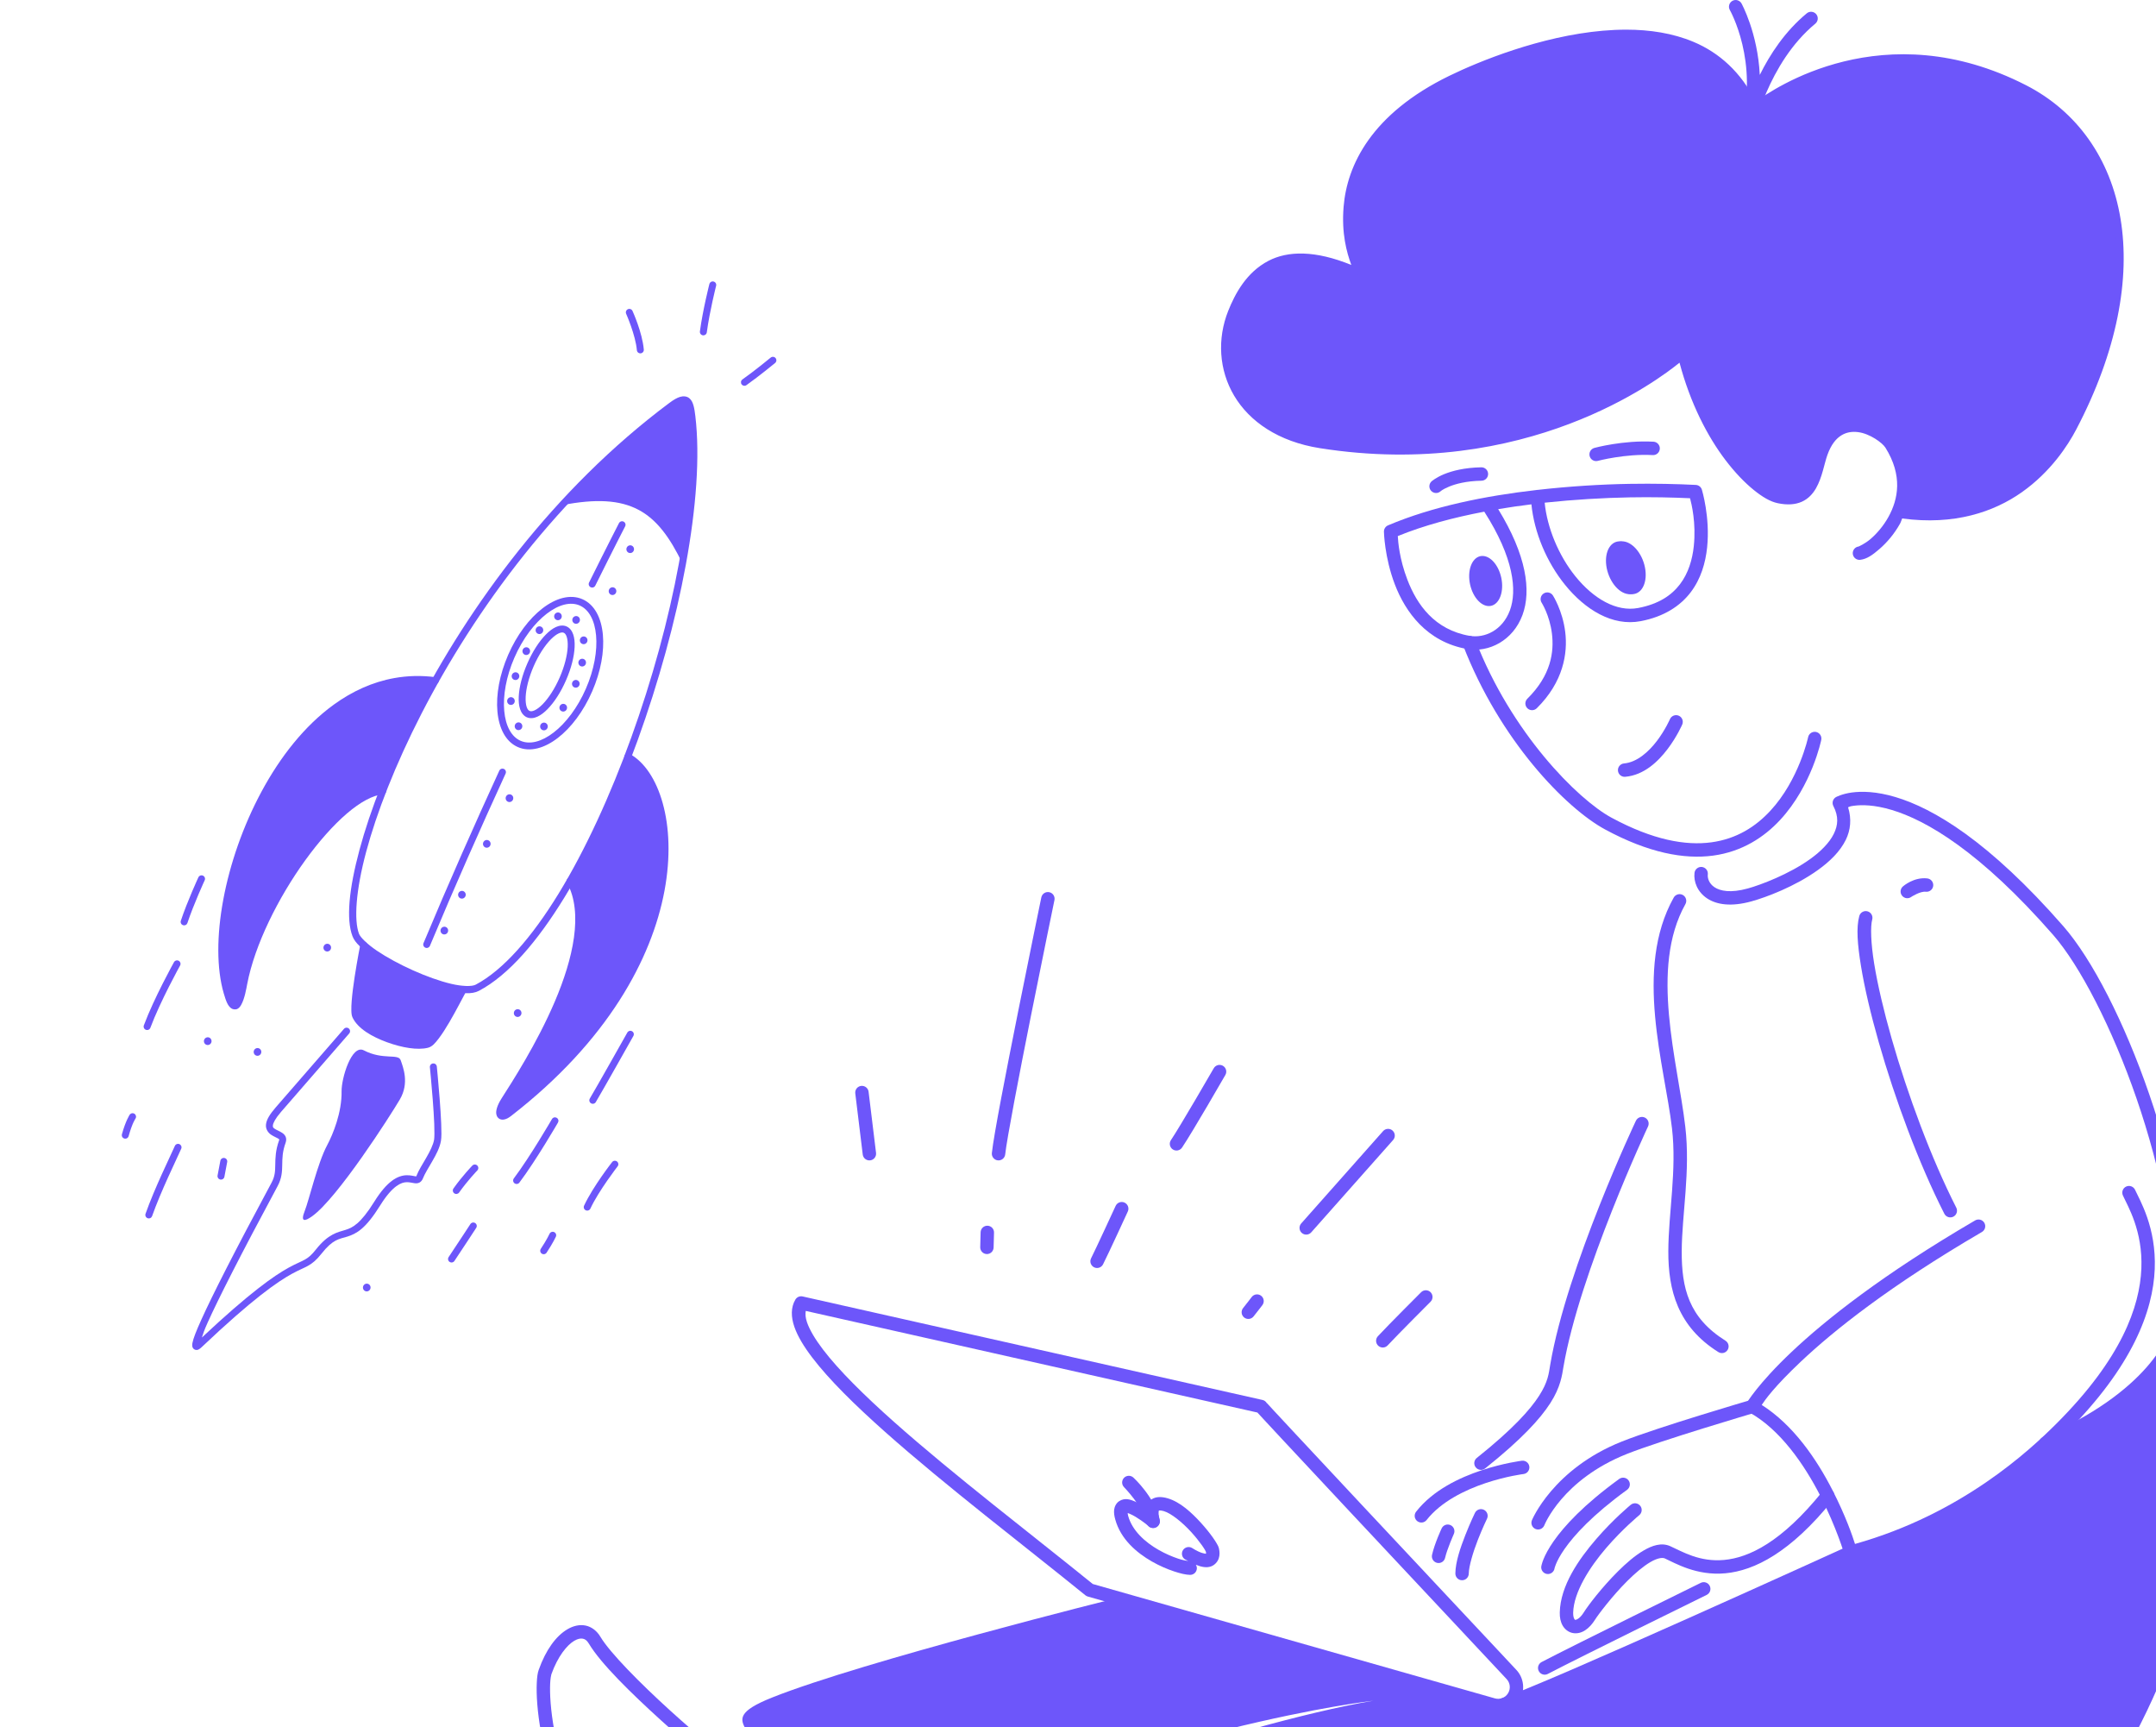 <svg width="221" height="177" viewBox="0 0 221 177" fill="none" xmlns="http://www.w3.org/2000/svg">
<path d="M88.27 111.279C88.18 111.29 88.094 111.318 88.015 111.363C87.936 111.407 87.867 111.466 87.811 111.537C87.756 111.608 87.715 111.69 87.69 111.777C87.666 111.864 87.659 111.955 87.67 112.044C87.67 112.044 88.215 116.549 88.435 118.313C88.458 118.493 88.551 118.658 88.695 118.77C88.839 118.882 89.021 118.932 89.202 118.909C89.383 118.887 89.547 118.793 89.659 118.65C89.771 118.506 89.821 118.323 89.798 118.143C89.579 116.388 89.034 111.879 89.034 111.879C89.012 111.698 88.919 111.533 88.776 111.421C88.633 111.309 88.451 111.258 88.27 111.279Z" fill="#6D56FA"/>
<path d="M107.553 91.428C107.465 91.41 107.374 91.409 107.285 91.426C107.196 91.443 107.112 91.477 107.036 91.526C106.961 91.576 106.896 91.64 106.845 91.715C106.795 91.79 106.759 91.874 106.741 91.962C106.741 91.962 105.57 97.622 104.351 103.721C103.133 109.819 101.875 116.264 101.671 118.154C101.652 118.335 101.705 118.516 101.82 118.658C101.934 118.8 102.1 118.891 102.281 118.91C102.462 118.929 102.643 118.876 102.785 118.762C102.927 118.647 103.017 118.482 103.037 118.301C103.209 116.701 104.481 110.082 105.698 103.99C106.916 97.897 108.086 92.24 108.086 92.24C108.104 92.152 108.105 92.061 108.088 91.972C108.071 91.883 108.037 91.799 107.988 91.724C107.938 91.648 107.874 91.583 107.8 91.532C107.725 91.482 107.641 91.446 107.553 91.428Z" fill="#6D56FA"/>
<path d="M101.223 125.607C101.041 125.602 100.864 125.67 100.732 125.795C100.6 125.92 100.523 126.093 100.518 126.275L100.477 127.806C100.472 127.988 100.54 128.164 100.665 128.297C100.79 128.429 100.963 128.506 101.145 128.511C101.327 128.516 101.504 128.448 101.636 128.323C101.768 128.197 101.845 128.025 101.85 127.843L101.891 126.313C101.894 126.223 101.878 126.133 101.846 126.048C101.814 125.964 101.765 125.887 101.703 125.821C101.641 125.756 101.567 125.703 101.484 125.666C101.402 125.63 101.313 125.609 101.223 125.607Z" fill="#6D56FA"/>
<path d="M115.27 123.238C115.188 123.2 115.1 123.179 115.009 123.175C114.919 123.172 114.83 123.186 114.745 123.217C114.66 123.249 114.583 123.296 114.516 123.357C114.45 123.419 114.397 123.492 114.359 123.574C114.359 123.574 112.296 128.053 111.843 128.941C111.802 129.021 111.777 129.109 111.77 129.199C111.763 129.289 111.774 129.379 111.802 129.465C111.83 129.551 111.874 129.63 111.933 129.699C111.992 129.768 112.063 129.824 112.144 129.865C112.224 129.906 112.312 129.931 112.402 129.938C112.492 129.945 112.582 129.934 112.668 129.906C112.753 129.878 112.833 129.834 112.901 129.775C112.97 129.716 113.026 129.645 113.067 129.564C113.595 128.529 115.606 124.149 115.606 124.149C115.682 123.983 115.689 123.794 115.626 123.624C115.563 123.453 115.435 123.314 115.27 123.238Z" fill="#6D56FA"/>
<path d="M124.832 109.15C124.656 109.198 124.506 109.313 124.415 109.471C124.415 109.471 120.976 115.425 120.027 116.832C119.925 116.983 119.887 117.168 119.922 117.347C119.957 117.526 120.061 117.683 120.212 117.785C120.363 117.887 120.548 117.925 120.727 117.89C120.906 117.855 121.063 117.751 121.165 117.6C122.249 115.993 125.606 110.157 125.606 110.157C125.651 110.079 125.68 109.992 125.692 109.903C125.703 109.813 125.697 109.723 125.674 109.635C125.65 109.548 125.61 109.467 125.555 109.395C125.5 109.324 125.432 109.264 125.353 109.218C125.275 109.173 125.189 109.144 125.099 109.133C125.01 109.121 124.919 109.127 124.832 109.15Z" fill="#6D56FA"/>
<path d="M142.245 115.682C142.063 115.693 141.893 115.776 141.773 115.912L133.38 125.375C133.259 125.512 133.197 125.69 133.208 125.872C133.219 126.054 133.301 126.224 133.438 126.345C133.574 126.466 133.753 126.528 133.934 126.517C134.116 126.507 134.286 126.424 134.407 126.288L142.8 116.825C142.921 116.688 142.983 116.51 142.972 116.328C142.961 116.146 142.878 115.976 142.742 115.855C142.675 115.795 142.596 115.749 142.511 115.719C142.425 115.69 142.335 115.677 142.245 115.682Z" fill="#6D56FA"/>
<path d="M129.268 132.782C129.123 132.672 128.94 132.624 128.759 132.649C128.579 132.673 128.416 132.769 128.305 132.914C128.305 132.914 127.798 133.581 127.425 134.043C127.368 134.113 127.325 134.194 127.3 134.28C127.274 134.367 127.266 134.457 127.276 134.547C127.285 134.637 127.313 134.724 127.356 134.803C127.399 134.882 127.457 134.952 127.527 135.009C127.598 135.066 127.678 135.108 127.765 135.133C127.851 135.159 127.942 135.167 128.032 135.158C128.121 135.148 128.208 135.121 128.287 135.078C128.367 135.035 128.437 134.976 128.493 134.906C128.889 134.415 129.399 133.745 129.399 133.745C129.509 133.6 129.557 133.417 129.533 133.236C129.508 133.056 129.413 132.893 129.268 132.782Z" fill="#6D56FA"/>
<path d="M146.156 132.221C145.974 132.221 145.799 132.293 145.67 132.422C145.67 132.422 142.297 135.789 141.237 136.935C141.114 137.069 141.048 137.246 141.055 137.428C141.062 137.61 141.141 137.782 141.275 137.906C141.341 137.967 141.419 138.015 141.503 138.046C141.588 138.078 141.678 138.092 141.768 138.088C141.858 138.085 141.947 138.064 142.029 138.026C142.111 137.988 142.185 137.934 142.246 137.868C143.228 136.807 146.641 133.394 146.641 133.394C146.769 133.265 146.842 133.091 146.842 132.909C146.842 132.726 146.769 132.552 146.641 132.423C146.577 132.359 146.501 132.308 146.418 132.273C146.335 132.239 146.245 132.221 146.155 132.221H146.156Z" fill="#6D56FA"/>
<path d="M151.838 47.888C150.098 47.922 148.848 48.254 148.022 48.593C147.197 48.932 146.744 49.324 146.744 49.324C146.677 49.384 146.623 49.457 146.584 49.539C146.545 49.62 146.523 49.709 146.518 49.799C146.513 49.889 146.526 49.979 146.556 50.064C146.586 50.149 146.633 50.227 146.693 50.294C146.754 50.362 146.827 50.416 146.908 50.455C146.99 50.494 147.078 50.516 147.168 50.521C147.258 50.526 147.348 50.513 147.433 50.483C147.519 50.453 147.597 50.406 147.664 50.346C147.664 50.346 147.876 50.139 148.544 49.864C149.212 49.59 150.286 49.293 151.865 49.262C151.955 49.26 152.044 49.241 152.127 49.205C152.21 49.169 152.284 49.117 152.347 49.051C152.41 48.986 152.459 48.91 152.491 48.826C152.524 48.742 152.54 48.652 152.539 48.562C152.537 48.471 152.517 48.383 152.481 48.3C152.445 48.217 152.393 48.142 152.328 48.08C152.263 48.017 152.186 47.968 152.102 47.935C152.018 47.902 151.929 47.886 151.838 47.888Z" fill="#6D56FA"/>
<path d="M169.491 45.264C166.384 45.091 163.431 45.901 163.431 45.901C163.344 45.924 163.263 45.965 163.191 46.02C163.12 46.075 163.06 46.144 163.015 46.222C162.97 46.3 162.941 46.386 162.929 46.476C162.918 46.565 162.924 46.656 162.947 46.743C162.995 46.919 163.11 47.069 163.268 47.16C163.426 47.25 163.613 47.275 163.789 47.227C163.789 47.227 166.597 46.479 169.415 46.636C169.597 46.646 169.775 46.584 169.911 46.462C170.046 46.341 170.128 46.17 170.138 45.988C170.144 45.898 170.131 45.808 170.101 45.723C170.071 45.638 170.025 45.559 169.965 45.492C169.905 45.425 169.832 45.37 169.751 45.331C169.669 45.291 169.581 45.269 169.491 45.264Z" fill="#6D56FA"/>
<path d="M158.751 60.723C158.573 60.685 158.387 60.719 158.234 60.817C158.081 60.916 157.973 61.071 157.935 61.249C157.896 61.427 157.929 61.613 158.028 61.766C158.028 61.766 158.844 63.04 159.079 64.918C159.313 66.796 158.996 69.198 156.562 71.601C156.432 71.728 156.359 71.903 156.357 72.085C156.356 72.267 156.427 72.442 156.555 72.572C156.682 72.702 156.857 72.776 157.039 72.777C157.221 72.778 157.396 72.707 157.526 72.58C160.252 69.888 160.716 66.944 160.441 64.747C160.167 62.551 159.183 61.024 159.183 61.024C159.134 60.948 159.071 60.882 158.997 60.831C158.923 60.779 158.839 60.742 158.751 60.723Z" fill="#6D56FA"/>
<path d="M171.553 73.334C171.384 73.401 171.248 73.533 171.176 73.7C171.176 73.7 170.701 74.795 169.846 75.922C168.991 77.049 167.793 78.118 166.471 78.235C166.381 78.243 166.294 78.268 166.214 78.31C166.134 78.352 166.063 78.409 166.005 78.478C165.947 78.547 165.903 78.627 165.876 78.713C165.849 78.799 165.84 78.89 165.848 78.98C165.864 79.161 165.951 79.329 166.091 79.446C166.23 79.562 166.41 79.619 166.592 79.603C168.534 79.432 169.974 78.026 170.941 76.752C171.907 75.478 172.437 74.245 172.437 74.245C172.473 74.162 172.492 74.073 172.493 73.983C172.494 73.892 172.478 73.802 172.445 73.719C172.411 73.635 172.362 73.558 172.299 73.493C172.236 73.429 172.161 73.377 172.078 73.341C171.911 73.269 171.722 73.267 171.553 73.334Z" fill="#6D56FA"/>
<path d="M167.042 49.584C164.104 49.633 160.854 49.833 157.551 50.209C157.547 50.205 157.542 50.201 157.538 50.197C157.524 50.202 157.509 50.209 157.496 50.215C152.228 50.818 146.823 51.907 142.279 53.837C142.153 53.89 142.045 53.98 141.971 54.096C141.896 54.211 141.858 54.346 141.86 54.483C141.86 54.483 141.908 57.093 142.98 59.894C144.052 62.694 146.243 65.793 150.416 66.515C152.586 66.89 155.086 65.668 156.064 63.017C156.98 60.533 156.465 56.879 153.571 52.175C154.706 51.983 155.837 51.822 156.977 51.682C157.264 54.574 158.537 57.598 160.417 59.923C162.465 62.454 165.258 64.208 168.175 63.655C170.57 63.199 172.235 62.097 173.298 60.703C174.36 59.309 174.824 57.66 174.987 56.107C175.314 53.002 174.451 50.181 174.451 50.181C174.41 50.046 174.328 49.926 174.217 49.838C174.105 49.751 173.97 49.7 173.828 49.693C171.905 49.595 169.589 49.542 167.042 49.584ZM167.065 50.968C169.385 50.925 171.438 50.976 173.238 51.058C173.397 51.663 173.87 53.599 173.622 55.964C173.476 57.347 173.067 58.74 172.206 59.87C171.345 60.999 170.037 61.902 167.919 62.305C165.694 62.727 163.344 61.357 161.485 59.058C159.77 56.938 158.59 54.09 158.336 51.513C161.369 51.19 164.351 51.017 167.065 50.968ZM152.145 52.435C155.178 57.163 155.517 60.53 154.775 62.541C154.01 64.615 152.157 65.421 150.65 65.16C147.039 64.536 145.237 61.95 144.262 59.403C143.441 57.257 143.313 55.525 143.281 54.934C145.98 53.835 149.01 53.031 152.145 52.435Z" fill="#6D56FA"/>
<path fill-rule="evenodd" clip-rule="evenodd" d="M168.476 57.615C168.592 57.963 168.663 58.322 168.685 58.672C168.707 59.022 168.68 59.356 168.604 59.654C168.529 59.953 168.407 60.21 168.246 60.412C168.085 60.614 167.888 60.756 167.665 60.83C167.442 60.904 167.199 60.91 166.949 60.845C166.699 60.781 166.447 60.648 166.208 60.455C165.968 60.261 165.746 60.011 165.554 59.718C165.361 59.425 165.202 59.095 165.086 58.747C164.97 58.399 164.899 58.04 164.877 57.691C164.855 57.341 164.882 57.007 164.958 56.708C165.033 56.41 165.155 56.152 165.316 55.951C165.477 55.749 165.674 55.607 165.897 55.532C166.119 55.458 166.363 55.453 166.613 55.517C166.863 55.582 167.115 55.715 167.354 55.908C167.594 56.101 167.816 56.352 168.008 56.645C168.201 56.938 168.36 57.267 168.476 57.615Z" fill="#6D56FA"/>
<path fill-rule="evenodd" clip-rule="evenodd" d="M168.225 57.616C168.459 58.318 168.506 59.052 168.354 59.655C168.202 60.257 167.864 60.68 167.414 60.831C167.192 60.905 166.949 60.91 166.699 60.846C166.448 60.781 166.197 60.648 165.957 60.455C165.718 60.261 165.495 60.011 165.303 59.718C165.111 59.425 164.952 59.096 164.836 58.748C164.719 58.4 164.648 58.041 164.626 57.691C164.604 57.341 164.632 57.007 164.707 56.709C164.782 56.41 164.904 56.153 165.065 55.951C165.226 55.749 165.424 55.607 165.646 55.533C165.869 55.459 166.112 55.453 166.362 55.518C166.612 55.582 166.864 55.715 167.103 55.908C167.343 56.102 167.565 56.352 167.758 56.645C167.95 56.938 168.109 57.268 168.225 57.616Z" fill="#6D56FA"/>
<path fill-rule="evenodd" clip-rule="evenodd" d="M153.885 59.195C153.958 59.529 153.988 59.869 153.974 60.195C153.961 60.521 153.904 60.827 153.806 61.096C153.709 61.364 153.573 61.59 153.407 61.759C153.24 61.929 153.047 62.04 152.837 62.085C152.413 62.177 151.948 61.997 151.546 61.584C151.143 61.172 150.835 60.561 150.689 59.886C150.543 59.211 150.571 58.527 150.768 57.985C150.965 57.443 151.313 57.087 151.737 56.995C151.947 56.95 152.169 56.971 152.391 57.056C152.612 57.142 152.829 57.292 153.029 57.496C153.228 57.7 153.406 57.956 153.553 58.247C153.7 58.538 153.813 58.86 153.885 59.195Z" fill="#6D56FA"/>
<path d="M150.349 65.206C150.179 65.272 150.043 65.403 149.969 65.569C149.896 65.736 149.891 65.925 149.957 66.095C153.732 75.873 160.511 82.833 164.544 85.007C168.983 87.402 172.631 88.081 175.604 87.68C178.576 87.278 180.831 85.793 182.468 84.029C185.743 80.5 186.687 75.821 186.687 75.821C186.705 75.732 186.706 75.641 186.689 75.553C186.672 75.464 186.638 75.379 186.588 75.304C186.539 75.229 186.475 75.164 186.401 75.113C186.326 75.062 186.242 75.027 186.154 75.008C186.065 74.99 185.974 74.989 185.886 75.006C185.797 75.023 185.713 75.057 185.637 75.107C185.562 75.156 185.497 75.22 185.446 75.295C185.396 75.369 185.36 75.453 185.342 75.542C185.342 75.542 184.41 79.916 181.461 83.094C179.987 84.683 178.043 85.964 175.42 86.318C172.798 86.672 169.454 86.095 165.196 83.798C161.701 81.914 154.891 75.059 151.239 65.6C151.207 65.516 151.158 65.439 151.096 65.373C151.033 65.308 150.959 65.255 150.876 65.219C150.794 65.182 150.705 65.162 150.614 65.16C150.524 65.158 150.434 65.174 150.35 65.206H150.349Z" fill="#6D56FA"/>
<path d="M191.707 81.175C190.964 81.114 190.336 81.143 189.826 81.212C188.806 81.35 188.194 81.685 188.194 81.685C188.041 81.773 187.928 81.917 187.878 82.087C187.829 82.256 187.846 82.439 187.927 82.596C188.484 83.677 188.414 84.556 187.968 85.459C187.522 86.363 186.636 87.254 185.554 88.031C183.39 89.586 180.469 90.686 179.166 91.045C177.376 91.542 176.322 91.3 175.749 90.922C175.176 90.543 175.015 89.978 175.059 89.608C175.069 89.518 175.062 89.427 175.038 89.34C175.013 89.253 174.972 89.172 174.916 89.101C174.86 89.03 174.791 88.971 174.712 88.927C174.633 88.883 174.547 88.855 174.457 88.844C174.276 88.823 174.094 88.875 173.952 88.988C173.809 89.101 173.716 89.266 173.695 89.447C173.588 90.354 173.998 91.41 174.992 92.068C175.986 92.725 177.494 92.934 179.531 92.369C181.007 91.963 183.975 90.86 186.358 89.148C187.549 88.292 188.601 87.284 189.201 86.069C189.695 85.069 189.81 83.905 189.436 82.728C189.614 82.666 189.591 82.63 190.012 82.573C190.837 82.462 192.12 82.466 193.894 82.995C197.441 84.052 202.957 87.229 210.463 95.814C213.194 98.939 216.513 105.34 219.007 112.575C221.501 119.811 223.195 127.908 222.872 134.467C222.747 137.014 219.894 142.73 209.415 147.278C209.248 147.35 209.117 147.486 209.05 147.656C208.983 147.825 208.986 148.014 209.059 148.181C209.131 148.348 209.267 148.48 209.436 148.547C209.606 148.614 209.795 148.611 209.962 148.538C220.738 143.861 224.076 137.943 224.244 134.535C224.581 127.688 222.839 119.479 220.305 112.128C217.772 104.777 214.471 98.312 211.497 94.91C203.883 86.2 198.179 82.837 194.286 81.677C193.312 81.387 192.453 81.236 191.709 81.175H191.707Z" fill="#6D56FA"/>
<path d="M218.475 121.575C218.304 121.51 218.116 121.516 217.95 121.591C217.783 121.665 217.654 121.803 217.589 121.973C217.524 122.143 217.53 122.332 217.604 122.499C217.876 123.104 218.372 123.967 218.8 125.215C219.228 126.462 219.578 128.058 219.499 130.002C219.34 133.89 217.473 139.216 210.804 145.878C208.086 148.593 201.105 155.14 190.146 158.218C189.897 157.438 189.225 155.42 187.827 152.686C186.229 149.562 183.845 146.039 180.585 143.973C180.939 143.434 181.872 142.105 184.594 139.535C187.978 136.34 193.729 131.752 203.155 126.251C203.233 126.205 203.301 126.145 203.356 126.073C203.411 126.001 203.451 125.919 203.474 125.832C203.497 125.745 203.502 125.654 203.49 125.564C203.478 125.475 203.448 125.388 203.403 125.31C203.357 125.232 203.297 125.164 203.225 125.11C203.153 125.055 203.071 125.015 202.984 124.992C202.897 124.969 202.806 124.964 202.716 124.976C202.627 124.988 202.541 125.018 202.463 125.063C192.96 130.61 187.123 135.258 183.65 138.536C180.178 141.815 179.035 143.788 179.035 143.788C178.989 143.868 178.96 143.955 178.949 144.046C178.938 144.136 178.945 144.228 178.97 144.316C178.994 144.404 179.036 144.486 179.093 144.557C179.15 144.629 179.22 144.688 179.3 144.732C182.477 146.477 184.962 150.101 186.604 153.311C188.246 156.522 189.055 159.269 189.055 159.269C189.105 159.441 189.221 159.586 189.377 159.674C189.533 159.762 189.717 159.785 189.89 159.739C201.57 156.646 208.958 149.663 211.774 146.851C218.613 140.019 220.696 134.337 220.87 130.057C220.958 127.917 220.57 126.14 220.1 124.768C219.629 123.397 219.064 122.395 218.857 121.935C218.82 121.853 218.767 121.779 218.702 121.717C218.636 121.655 218.559 121.607 218.475 121.575Z" fill="#6D56FA"/>
<path d="M191.429 93.39C191.253 93.342 191.066 93.366 190.908 93.456C190.749 93.546 190.634 93.696 190.586 93.871C190.263 95.053 190.396 96.771 190.76 99C191.124 101.23 191.758 103.926 192.586 106.824C194.242 112.619 196.673 119.209 199.303 124.379C199.344 124.46 199.401 124.531 199.469 124.59C199.538 124.648 199.617 124.693 199.703 124.721C199.789 124.749 199.879 124.759 199.969 124.752C200.059 124.745 200.147 124.721 200.227 124.68C200.308 124.639 200.379 124.582 200.438 124.514C200.496 124.445 200.541 124.366 200.569 124.28C200.597 124.194 200.607 124.104 200.6 124.014C200.593 123.924 200.569 123.836 200.528 123.756C197.956 118.702 195.541 112.164 193.907 106.446C193.09 103.587 192.468 100.931 192.116 98.778C191.764 96.625 191.72 94.93 191.91 94.234C191.958 94.058 191.934 93.871 191.844 93.712C191.754 93.554 191.605 93.438 191.429 93.39Z" fill="#6D56FA"/>
<path d="M197.56 90.017C196.175 89.855 195.085 90.816 195.085 90.816C194.941 90.928 194.848 91.092 194.825 91.273C194.802 91.454 194.852 91.636 194.964 91.78C195.019 91.851 195.088 91.911 195.166 91.956C195.244 92.001 195.331 92.029 195.42 92.041C195.51 92.052 195.601 92.046 195.688 92.022C195.775 91.998 195.856 91.958 195.928 91.902C195.928 91.902 196.834 91.315 197.4 91.382C197.489 91.392 197.58 91.385 197.667 91.361C197.754 91.336 197.835 91.295 197.906 91.239C197.977 91.183 198.036 91.114 198.08 91.035C198.124 90.956 198.152 90.869 198.163 90.78C198.173 90.69 198.166 90.599 198.141 90.512C198.116 90.425 198.075 90.344 198.019 90.274C197.963 90.203 197.894 90.144 197.815 90.1C197.736 90.056 197.649 90.028 197.56 90.017Z" fill="#6D56FA"/>
<path d="M171.977 91.656C171.802 91.705 171.653 91.822 171.564 91.98C167.455 99.313 170.636 109.19 171.385 115.614C171.891 119.928 171.026 124.248 171.011 128.224C170.997 132.2 171.967 135.94 176.139 138.555C176.216 138.603 176.301 138.635 176.39 138.65C176.479 138.665 176.57 138.663 176.658 138.643C176.746 138.622 176.829 138.585 176.902 138.533C176.976 138.48 177.038 138.414 177.086 138.337C177.134 138.261 177.167 138.176 177.182 138.087C177.197 137.998 177.194 137.907 177.174 137.819C177.154 137.731 177.116 137.648 177.064 137.574C177.012 137.5 176.945 137.438 176.869 137.39C173.097 135.026 172.371 132.001 172.385 128.229C172.399 124.457 173.288 120.048 172.75 115.454C171.97 108.768 169.069 99.243 172.762 92.651C172.851 92.492 172.873 92.305 172.824 92.129C172.775 91.954 172.658 91.805 172.499 91.716C172.42 91.672 172.334 91.644 172.244 91.633C172.155 91.623 172.064 91.63 171.977 91.655L171.977 91.656Z" fill="#6D56FA"/>
<path d="M168.601 114.524C168.52 114.485 168.431 114.463 168.341 114.459C168.251 114.455 168.161 114.468 168.076 114.499C167.991 114.53 167.913 114.576 167.847 114.637C167.78 114.698 167.726 114.771 167.687 114.853C167.687 114.853 160.613 129.798 158.904 139.86C158.753 140.755 158.694 141.584 157.77 143.028C156.846 144.473 155.028 146.493 151.378 149.404C151.236 149.518 151.144 149.683 151.123 149.864C151.103 150.045 151.155 150.227 151.269 150.369C151.325 150.44 151.395 150.499 151.474 150.542C151.553 150.586 151.639 150.614 151.729 150.624C151.819 150.634 151.91 150.627 151.996 150.602C152.083 150.577 152.164 150.535 152.235 150.478C155.952 147.513 157.877 145.409 158.927 143.769C159.976 142.129 160.12 140.912 160.258 140.089C161.9 130.429 168.93 115.438 168.93 115.438C169.007 115.273 169.016 115.084 168.955 114.913C168.893 114.741 168.766 114.601 168.601 114.524Z" fill="#6D56FA"/>
<path d="M156 149.691C156 149.691 154.138 149.917 151.874 150.669C149.611 151.422 146.896 152.691 145.157 154.914C145.045 155.058 144.994 155.24 145.016 155.421C145.038 155.602 145.131 155.766 145.274 155.879C145.418 155.991 145.6 156.041 145.781 156.019C145.961 155.997 146.126 155.904 146.238 155.761C147.699 153.893 150.178 152.68 152.307 151.973C154.436 151.265 156.166 151.054 156.166 151.054C156.347 151.032 156.511 150.939 156.623 150.796C156.736 150.652 156.786 150.47 156.764 150.289C156.742 150.108 156.649 149.944 156.506 149.832C156.362 149.719 156.18 149.669 156 149.691Z" fill="#6D56FA"/>
<path d="M148.159 156.269C147.988 156.333 147.85 156.462 147.774 156.627C147.774 156.627 147.057 158.158 146.791 159.335C146.771 159.423 146.768 159.514 146.784 159.603C146.799 159.692 146.831 159.777 146.879 159.854C146.927 159.93 146.99 159.996 147.064 160.048C147.137 160.1 147.221 160.137 147.309 160.157C147.396 160.177 147.487 160.18 147.576 160.165C147.665 160.149 147.75 160.117 147.827 160.069C147.903 160.021 147.969 159.958 148.021 159.884C148.073 159.811 148.11 159.727 148.13 159.639C148.331 158.755 149.024 157.199 149.024 157.199C149.061 157.117 149.082 157.028 149.086 156.938C149.089 156.848 149.074 156.758 149.043 156.673C149.012 156.589 148.964 156.511 148.902 156.445C148.841 156.379 148.767 156.326 148.685 156.288C148.603 156.251 148.514 156.23 148.424 156.227C148.333 156.223 148.244 156.238 148.159 156.269Z" fill="#6D56FA"/>
<path d="M152.106 154.719C151.942 154.639 151.753 154.628 151.581 154.688C151.409 154.748 151.268 154.874 151.188 155.037C151.188 155.037 150.697 156.048 150.204 157.309C149.712 158.57 149.193 160.044 149.182 161.244C149.181 161.334 149.198 161.424 149.232 161.508C149.266 161.591 149.316 161.667 149.379 161.732C149.442 161.796 149.517 161.847 149.6 161.883C149.683 161.918 149.773 161.937 149.863 161.937C149.953 161.938 150.043 161.921 150.126 161.888C150.21 161.854 150.286 161.804 150.35 161.741C150.415 161.677 150.466 161.602 150.501 161.519C150.536 161.436 150.555 161.347 150.556 161.257C150.563 160.496 151.013 159.014 151.484 157.809C151.955 156.604 152.424 155.637 152.424 155.637C152.504 155.473 152.515 155.284 152.455 155.112C152.395 154.94 152.27 154.798 152.106 154.719Z" fill="#6D56FA"/>
<path d="M179.438 143.471C179.438 143.471 169.942 146.254 166.255 147.719C159.173 150.538 157.025 155.796 157.025 155.796C156.992 155.88 156.975 155.97 156.976 156.06C156.977 156.15 156.996 156.239 157.032 156.322C157.067 156.405 157.119 156.48 157.183 156.544C157.248 156.607 157.324 156.656 157.408 156.69C157.577 156.757 157.766 156.755 157.933 156.683C158.101 156.611 158.233 156.476 158.301 156.307C158.301 156.307 160.128 151.636 166.763 148.995C170.248 147.611 179.826 144.788 179.826 144.788C179.912 144.763 179.993 144.721 180.063 144.664C180.133 144.607 180.192 144.537 180.235 144.458C180.279 144.379 180.306 144.292 180.315 144.203C180.325 144.113 180.317 144.022 180.292 143.936C180.24 143.761 180.121 143.614 179.962 143.526C179.802 143.439 179.614 143.419 179.439 143.47L179.438 143.471Z" fill="#6D56FA"/>
<path d="M165.976 151.557C162.319 154.214 160.334 156.391 159.255 157.937C158.716 158.71 158.404 159.325 158.224 159.762C158.045 160.198 157.99 160.511 157.99 160.511C157.976 160.6 157.98 160.691 158.002 160.779C158.024 160.866 158.062 160.949 158.116 161.021C158.169 161.094 158.236 161.155 158.314 161.202C158.391 161.249 158.477 161.28 158.566 161.293C158.655 161.307 158.746 161.303 158.834 161.281C158.921 161.26 159.004 161.221 159.076 161.168C159.149 161.114 159.21 161.047 159.257 160.969C159.304 160.892 159.335 160.807 159.348 160.717C159.348 160.717 159.355 160.622 159.494 160.284C159.633 159.946 159.895 159.42 160.381 158.723C161.354 157.33 163.224 155.255 166.784 152.669C166.857 152.616 166.918 152.549 166.966 152.472C167.013 152.395 167.044 152.309 167.058 152.22C167.073 152.131 167.069 152.04 167.048 151.952C167.027 151.864 166.989 151.782 166.936 151.709C166.883 151.636 166.816 151.574 166.739 151.527C166.662 151.479 166.576 151.448 166.487 151.434C166.398 151.42 166.307 151.423 166.22 151.444C166.132 151.465 166.049 151.504 165.976 151.557Z" fill="#6D56FA"/>
<path d="M187.782 152.733C187.712 152.676 187.631 152.634 187.545 152.608C187.458 152.583 187.367 152.575 187.278 152.584C187.188 152.594 187.101 152.621 187.022 152.665C186.943 152.708 186.873 152.766 186.816 152.836C182.61 158.057 179.254 159.624 176.733 159.857C174.213 160.09 172.459 159.01 171.214 158.449C170.315 158.043 169.353 158.377 168.468 158.896C167.582 159.416 166.695 160.185 165.86 161.015C164.19 162.675 162.785 164.526 162.341 165.239C161.914 165.925 161.523 166.006 161.469 165.997C161.442 165.992 161.428 165.997 161.372 165.902C161.315 165.805 161.249 165.594 161.257 165.266C161.307 163.166 162.947 160.599 164.646 158.626C166.344 156.653 168.031 155.269 168.031 155.269C168.1 155.212 168.158 155.141 168.2 155.062C168.243 154.982 168.269 154.895 168.278 154.805C168.287 154.715 168.278 154.625 168.252 154.538C168.226 154.452 168.183 154.371 168.125 154.302C168.068 154.232 167.998 154.174 167.918 154.132C167.839 154.089 167.751 154.063 167.662 154.054C167.572 154.045 167.481 154.054 167.395 154.08C167.309 154.107 167.228 154.15 167.159 154.207C167.159 154.207 165.39 155.657 163.606 157.73C161.821 159.803 159.949 162.493 159.884 165.234C159.872 165.749 159.961 166.208 160.183 166.591C160.405 166.974 160.79 167.272 161.229 167.349C162.107 167.505 162.913 166.919 163.507 165.966C163.805 165.487 165.254 163.556 166.829 161.99C167.616 161.207 168.448 160.502 169.164 160.082C169.879 159.662 170.4 159.589 170.65 159.702C171.704 160.176 173.883 161.5 176.859 161.225C179.835 160.95 183.539 159.095 187.886 153.699C187.943 153.629 187.985 153.548 188.01 153.461C188.036 153.375 188.044 153.284 188.034 153.194C188.025 153.105 187.997 153.018 187.954 152.938C187.911 152.859 187.852 152.789 187.782 152.733Z" fill="#6D56FA"/>
<path d="M174.863 162.172C174.778 162.142 174.687 162.13 174.597 162.136C174.507 162.142 174.419 162.166 174.338 162.205C174.338 162.205 161.408 168.55 158.021 170.32C157.86 170.405 157.739 170.55 157.684 170.724C157.63 170.897 157.647 171.086 157.731 171.247C157.773 171.327 157.83 171.398 157.899 171.456C157.968 171.514 158.048 171.558 158.134 171.585C158.22 171.612 158.311 171.621 158.401 171.613C158.491 171.605 158.578 171.58 158.658 171.538C161.966 169.809 174.943 163.439 174.943 163.439C175.024 163.399 175.096 163.344 175.156 163.276C175.216 163.209 175.261 163.13 175.291 163.044C175.32 162.959 175.332 162.869 175.326 162.779C175.321 162.689 175.297 162.6 175.257 162.519C175.218 162.438 175.163 162.366 175.095 162.306C175.027 162.246 174.948 162.201 174.863 162.172Z" fill="#6D56FA"/>
<path d="M82.271 132.855C82.13 132.823 81.982 132.837 81.849 132.894C81.716 132.952 81.605 133.049 81.531 133.174C81.047 133.985 81.083 134.973 81.422 135.958C81.761 136.942 82.397 137.985 83.257 139.116C84.979 141.377 87.621 143.977 90.733 146.743C96.957 152.275 105.061 158.452 111.258 163.479C111.33 163.537 111.413 163.581 111.502 163.606C111.502 163.606 139.73 171.635 152.853 175.364C153.962 175.681 155.155 175.216 155.758 174.228C156.356 173.243 156.224 171.971 155.435 171.126C151.177 166.585 144.748 159.725 139.389 153.998C136.71 151.135 134.299 148.555 132.56 146.689C131.69 145.756 130.988 145.001 130.506 144.481C130.265 144.22 130.08 144.018 129.956 143.883C129.895 143.815 129.848 143.763 129.821 143.733C129.808 143.718 129.798 143.707 129.8 143.708C129.8 143.708 129.804 143.713 129.819 143.733C129.823 143.737 129.831 143.753 129.835 143.759C129.738 143.608 129.585 143.501 129.411 143.462L82.271 132.855ZM82.59 134.336L128.89 144.751C128.908 144.77 128.918 144.782 128.939 144.805C129.068 144.946 129.255 145.149 129.498 145.411C129.982 145.934 130.683 146.69 131.554 147.623C133.294 149.49 135.706 152.071 138.386 154.935C143.745 160.662 150.174 167.521 154.433 172.063C154.807 172.464 154.867 173.05 154.586 173.513C154.301 173.982 153.755 174.193 153.233 174.043C140.153 170.327 112.196 162.375 112.015 162.323C105.804 157.289 97.776 151.163 91.649 145.717C88.568 142.979 85.971 140.408 84.354 138.285C83.545 137.223 82.986 136.27 82.724 135.51C82.552 135.01 82.542 134.65 82.594 134.337L82.59 134.336ZM129.837 143.76C129.844 143.77 129.847 143.772 129.863 143.801C129.863 143.805 129.853 143.836 129.853 143.842C129.85 143.814 129.844 143.787 129.838 143.76L129.837 143.76Z" fill="#6D56FA"/>
<path d="M189.43 158.45C189.43 158.45 181.519 162.053 173.116 165.805C168.915 167.682 164.59 169.596 161.073 171.115C157.555 172.634 154.784 173.773 153.918 174.038C153.743 174.091 153.598 174.211 153.512 174.372C153.427 174.532 153.408 174.72 153.461 174.895C153.514 175.069 153.635 175.215 153.795 175.301C153.956 175.386 154.144 175.405 154.318 175.352C155.426 175.014 158.091 173.899 161.617 172.376C165.144 170.854 169.472 168.938 173.676 167.061C182.085 163.305 189.998 159.701 189.998 159.701C190.164 159.625 190.293 159.487 190.357 159.316C190.421 159.146 190.414 158.957 190.339 158.791C190.264 158.625 190.125 158.496 189.955 158.432C189.784 158.368 189.595 158.375 189.43 158.45Z" fill="#6D56FA"/>
<path fill-rule="evenodd" clip-rule="evenodd" d="M223.588 133.526C223.588 133.526 233.712 154.366 215.703 183.264C211.148 190.579 202.402 196.767 171.916 202.717C157.204 205.593 114.63 210.709 99.19 212.395C96.676 212.67 95.536 211.236 94.566 206.527C93.696 202.304 91.31 193.826 90.188 191.596C89.529 190.276 93.705 188.733 95.394 187.995C98.375 186.699 126.929 176.586 140.785 174.282C140.785 174.282 118.71 176.677 86.282 190.826C85.234 191.284 83.247 191.348 81.026 185.843C80.083 183.502 76.965 178.097 76.493 177.287C75.834 176.164 75.577 175.377 79.167 173.947C88.462 170.247 114.525 163.752 114.525 163.752L153.042 174.703C153.404 174.809 153.779 174.799 154.118 174.694C158.065 173.489 189.714 159.075 189.714 159.075C199.449 156.496 206.161 151.174 209.687 147.908C220.315 143.296 223.41 137.479 223.556 134.502C223.57 134.181 223.584 133.856 223.588 133.526Z" fill="#6D56FA"/>
<path d="M60.019 166.58C59.396 166.454 58.751 166.615 58.165 166.96C56.994 167.65 55.956 169.064 55.224 171.111C55.098 171.463 55.05 171.875 55.022 172.457C54.995 173.039 55.006 173.768 55.074 174.633C55.211 176.362 55.578 178.633 56.342 181.301C57.869 186.636 60.987 193.551 67.028 200.793C67.085 200.863 67.156 200.92 67.236 200.962C67.316 201.004 67.403 201.03 67.493 201.038C67.583 201.046 67.674 201.036 67.76 201.009C67.846 200.982 67.926 200.939 67.995 200.881C68.064 200.823 68.122 200.752 68.163 200.672C68.205 200.592 68.231 200.505 68.239 200.415C68.247 200.325 68.237 200.234 68.21 200.148C68.183 200.062 68.14 199.982 68.082 199.913C62.168 192.823 59.14 186.084 57.662 180.922C56.923 178.342 56.572 176.155 56.443 174.524C56.379 173.709 56.37 173.032 56.394 172.522C56.418 172.012 56.492 171.646 56.519 171.573C57.175 169.736 58.12 168.582 58.862 168.144C59.234 167.925 59.528 167.882 59.745 167.927C59.963 167.971 60.16 168.092 60.362 168.432C61.591 170.49 64.691 173.509 67.747 176.284C70.802 179.059 73.729 181.477 74.668 182.15C74.742 182.202 74.825 182.24 74.913 182.261C75.001 182.281 75.092 182.284 75.181 182.269C75.27 182.255 75.355 182.223 75.432 182.175C75.508 182.127 75.575 182.065 75.627 181.992C75.733 181.843 75.776 181.659 75.746 181.48C75.717 181.3 75.617 181.14 75.469 181.033C74.714 180.493 71.694 178.014 68.669 175.267C65.645 172.52 62.534 169.389 61.542 167.727C61.186 167.13 60.642 166.706 60.019 166.579V166.58Z" fill="#6D56FA"/>
<path d="M166.71 3.039C165.912 3.039 165.109 3.076 164.308 3.146C157.901 3.704 151.575 6.299 148.552 7.774C140.559 11.674 138.071 16.941 137.725 21.192C137.503 23.923 138.036 25.843 138.516 27.152C134.813 25.641 132.009 25.693 130.021 26.73C127.763 27.908 126.596 30.106 125.897 31.858C124.759 34.716 124.937 37.908 126.507 40.552C128.077 43.195 131.034 45.256 135.293 45.927C156.43 49.261 170.052 38.885 172.158 37.166C173.279 41.378 175.047 44.755 176.87 47.15C177.854 48.443 178.844 49.461 179.753 50.199C180.662 50.937 181.466 51.406 182.219 51.564C183.194 51.77 184.02 51.716 184.691 51.418C185.361 51.12 185.831 50.595 186.153 50.028C186.796 48.895 186.985 47.545 187.32 46.612C187.704 45.541 188.212 44.949 188.738 44.62C189.264 44.291 189.843 44.206 190.453 44.281C191.671 44.431 192.96 45.384 193.266 45.874C195.043 48.722 194.592 51.138 193.566 52.987C193.052 53.912 192.38 54.677 191.772 55.207C191.163 55.736 190.516 56.004 190.518 56.004C190.428 56.015 190.342 56.044 190.263 56.088C190.185 56.133 190.116 56.192 190.06 56.264C190.005 56.335 189.964 56.416 189.94 56.503C189.916 56.59 189.909 56.681 189.92 56.771C189.931 56.86 189.96 56.947 190.004 57.025C190.049 57.104 190.109 57.173 190.18 57.228C190.251 57.284 190.332 57.325 190.419 57.349C190.506 57.373 190.597 57.379 190.687 57.368C191.373 57.283 191.95 56.873 192.673 56.244C193.396 55.614 194.164 54.74 194.767 53.654C194.855 53.495 194.903 53.3 194.983 53.131C200.305 53.851 204.369 52.471 207.244 50.444C210.212 48.352 211.962 45.65 212.823 44.011C217.029 35.997 218.384 28.557 217.363 22.408C216.342 16.259 212.909 11.412 207.679 8.733C193.107 1.272 181.706 9.136 179.976 10.427C178.463 7.392 176.219 5.392 173.589 4.289C171.456 3.395 169.105 3.042 166.71 3.039ZM166.706 4.414C168.964 4.419 171.139 4.753 173.057 5.557C175.614 6.629 177.732 8.508 179.101 11.682C179.143 11.78 179.207 11.866 179.289 11.935C179.37 12.004 179.466 12.052 179.569 12.078C179.673 12.103 179.78 12.104 179.884 12.08C179.988 12.056 180.085 12.009 180.167 11.941C180.167 11.941 191.952 2.223 207.052 9.955C211.905 12.442 215.049 16.857 216.008 22.634C216.967 28.411 215.706 35.561 211.606 43.372C210.814 44.88 209.171 47.405 206.452 49.321C203.884 51.132 200.324 52.363 195.518 51.797C196.048 49.872 195.935 47.556 194.431 45.146C193.776 44.097 192.324 43.127 190.62 42.917C189.767 42.812 188.838 42.938 188.01 43.455C187.182 43.972 186.49 44.861 186.027 46.148C185.62 47.281 185.408 48.558 184.959 49.35C184.734 49.746 184.484 50.006 184.133 50.162C183.782 50.318 183.282 50.384 182.502 50.219C182.14 50.144 181.427 49.788 180.619 49.133C179.812 48.477 178.888 47.533 177.963 46.318C176.114 43.888 174.257 40.375 173.213 35.874C173.186 35.758 173.13 35.651 173.049 35.563C172.969 35.476 172.867 35.411 172.754 35.374C172.64 35.338 172.52 35.332 172.403 35.356C172.287 35.38 172.179 35.435 172.09 35.513C172.09 35.513 157.865 48.096 135.507 44.57C131.574 43.95 129.034 42.116 127.688 39.85C126.342 37.584 126.183 34.854 127.174 32.367C127.822 30.743 128.856 28.888 130.656 27.948C132.457 27.009 135.136 26.863 139.403 28.99C139.533 29.055 139.68 29.077 139.824 29.052C139.967 29.028 140.099 28.959 140.201 28.855C140.302 28.751 140.368 28.617 140.389 28.474C140.41 28.329 140.385 28.183 140.317 28.054C140.317 28.054 138.783 25.133 139.095 21.303C139.407 17.473 141.491 12.748 149.154 9.008C152.065 7.588 158.313 5.047 164.428 4.514C165.192 4.448 165.954 4.413 166.707 4.414H166.706Z" fill="#6D56FA"/>
<path fill-rule="evenodd" clip-rule="evenodd" d="M194.6 52.421C195.369 50.521 195.483 48.125 193.849 45.51C192.887 43.971 188.368 41.662 186.674 46.38C185.932 48.446 185.873 51.634 182.361 50.892C180.131 50.424 174.677 45.226 172.544 36.028C172.544 36.028 158.051 48.821 135.4 45.249C127.208 43.957 124.406 37.457 126.535 32.112C127.881 28.736 130.94 24.005 139.709 28.375C139.709 28.375 133.197 16.031 148.852 8.391C154.787 5.496 174 -1.883 179.732 11.409C179.732 11.409 191.926 1.438 207.366 9.343C217.448 14.51 220.521 27.866 212.215 43.691C210.562 46.838 205.429 54.144 194.6 52.421Z" fill="#6D56FA"/>
<path d="M178.097 0.025C178.01 0.001 177.919 -0.006 177.829 0.005C177.74 0.017 177.653 0.045 177.575 0.09C177.416 0.18 177.3 0.329 177.252 0.505C177.204 0.681 177.227 0.868 177.317 1.027C177.317 1.027 180.356 6.372 178.428 13.072C178.428 13.072 178.428 13.072 178.428 13.076L178.414 13.132C178.378 13.307 178.41 13.489 178.506 13.639C178.601 13.79 178.751 13.898 178.924 13.94C179.097 13.982 179.28 13.955 179.434 13.865C179.588 13.774 179.7 13.628 179.748 13.456C179.754 13.437 179.754 13.419 179.76 13.4C179.76 13.4 181.18 6.481 186.081 2.422C186.221 2.305 186.309 2.138 186.326 1.957C186.343 1.775 186.288 1.595 186.172 1.454C186.056 1.314 185.888 1.226 185.707 1.209C185.526 1.191 185.345 1.247 185.205 1.363C182.959 3.223 181.435 5.564 180.386 7.678C180.172 3.345 178.511 0.349 178.511 0.349C178.467 0.27 178.407 0.201 178.336 0.146C178.265 0.09 178.183 0.05 178.096 0.026L178.097 0.025Z" fill="#6D56FA"/>
<path d="M118.819 153.414C118.549 153.425 118.299 153.491 118.078 153.626C117.726 153.841 117.57 154.176 117.484 154.492C117.128 154.264 116.752 154.034 116.351 153.87C115.869 153.672 115.329 153.454 114.733 153.825C114.435 154.011 114.249 154.368 114.208 154.693C114.167 155.018 114.217 155.34 114.321 155.717C114.879 157.731 116.503 159.118 118.081 160.02C118.87 160.47 119.658 160.802 120.335 161.027C121.012 161.252 121.543 161.377 121.981 161.387C122.163 161.392 122.339 161.323 122.471 161.198C122.603 161.072 122.68 160.899 122.684 160.717C122.685 160.587 122.648 160.46 122.579 160.35C123.147 160.579 123.668 160.691 124.141 160.519C124.521 160.38 124.813 160.042 124.926 159.702C125.039 159.362 125.023 159.028 124.954 158.709C124.901 158.469 124.82 158.344 124.717 158.164C124.613 157.984 124.482 157.782 124.324 157.559C124.009 157.114 123.589 156.587 123.106 156.057C122.14 154.999 120.97 153.911 119.685 153.539C119.38 153.45 119.089 153.405 118.819 153.416L118.819 153.414ZM118.793 154.8C118.783 154.806 118.897 154.739 119.301 154.857C120.044 155.072 121.202 156.01 122.089 156.982C122.533 157.469 122.923 157.958 123.201 158.351C123.34 158.548 123.451 158.721 123.525 158.849C123.598 158.976 123.629 159.092 123.609 159.002C123.635 159.119 123.625 159.179 123.618 159.219C123.557 159.219 123.094 159.205 122.208 158.642C122.054 158.544 121.868 158.512 121.69 158.551C121.513 158.591 121.358 158.699 121.26 158.853C121.212 158.929 121.179 159.014 121.163 159.103C121.148 159.192 121.15 159.283 121.17 159.371C121.189 159.459 121.226 159.542 121.278 159.616C121.33 159.69 121.396 159.753 121.472 159.801C121.596 159.88 121.685 159.897 121.803 159.965C121.59 159.938 121.261 159.888 120.766 159.724C120.171 159.526 119.459 159.225 118.76 158.826C117.362 158.028 116.056 156.846 115.643 155.351C115.596 155.181 115.602 155.132 115.596 155.047C115.644 155.058 115.619 155.056 115.828 155.141C116.497 155.416 117.535 156.2 117.709 156.377C117.817 156.488 117.959 156.558 118.113 156.578C118.267 156.598 118.422 156.565 118.555 156.485C118.687 156.404 118.789 156.282 118.843 156.137C118.897 155.992 118.901 155.833 118.853 155.685C118.853 155.685 118.728 155.183 118.765 154.92C118.783 154.788 118.801 154.794 118.791 154.8H118.793Z" fill="#6D56FA"/>
<path d="M116.188 151.426C116.123 151.364 116.046 151.314 115.962 151.281C115.878 151.248 115.789 151.232 115.699 151.234C115.608 151.235 115.52 151.255 115.437 151.291C115.354 151.327 115.279 151.378 115.217 151.443C115.154 151.508 115.105 151.585 115.072 151.669C115.039 151.753 115.023 151.843 115.024 151.933C115.026 152.023 115.045 152.112 115.082 152.195C115.118 152.277 115.169 152.352 115.234 152.415C115.234 152.415 117.163 154.386 117.531 156.045C117.551 156.133 117.587 156.217 117.639 156.291C117.691 156.364 117.757 156.428 117.833 156.476C117.909 156.524 117.994 156.557 118.083 156.573C118.172 156.588 118.263 156.586 118.351 156.567C118.529 156.527 118.683 156.419 118.781 156.265C118.879 156.111 118.912 155.925 118.872 155.747C118.352 153.403 116.188 151.426 116.188 151.426Z" fill="#6D56FA"/>
<path d="M58.072 64.193C57.728 64.043 57.343 64.094 56.99 64.253C56.637 64.412 56.293 64.678 55.951 65.026C55.267 65.721 54.593 66.753 54.056 67.983C53.519 69.212 53.219 70.407 53.174 71.382C53.151 71.87 53.19 72.303 53.313 72.67C53.435 73.037 53.659 73.354 54.003 73.505C54.347 73.655 54.732 73.603 55.085 73.444C55.437 73.285 55.782 73.019 56.124 72.671C56.808 71.976 57.482 70.944 58.019 69.714C58.556 68.485 58.856 67.289 58.901 66.315C58.924 65.827 58.885 65.394 58.762 65.027C58.639 64.66 58.415 64.343 58.072 64.193ZM57.787 64.844C57.901 64.894 58.007 65.008 58.089 65.253C58.171 65.498 58.212 65.855 58.192 66.282C58.152 67.136 57.876 68.268 57.368 69.43C56.861 70.592 56.218 71.563 55.618 72.173C55.318 72.478 55.028 72.69 54.793 72.796C54.558 72.902 54.402 72.903 54.288 72.854C54.174 72.804 54.069 72.689 53.986 72.444C53.904 72.199 53.864 71.843 53.883 71.415C53.923 70.561 54.199 69.429 54.707 68.267C55.215 67.105 55.858 66.134 56.458 65.524C56.757 65.219 57.047 65.007 57.282 64.901C57.517 64.795 57.673 64.794 57.787 64.844Z" fill="#6D56FA"/>
<path d="M59.704 61.405C58.446 60.856 56.959 61.3 55.606 62.344C54.252 63.388 52.987 65.051 52.091 67.102C51.195 69.153 50.834 71.211 50.988 72.913C51.141 74.616 51.826 76.009 53.084 76.558C54.341 77.108 55.828 76.664 57.181 75.62C58.535 74.576 59.8 72.913 60.696 70.862C61.592 68.811 61.953 66.753 61.799 65.05C61.646 63.348 60.962 61.955 59.704 61.405ZM59.423 62.048C60.364 62.459 60.961 63.56 61.101 65.113C61.241 66.666 60.908 68.625 60.053 70.581C59.199 72.537 57.988 74.112 56.753 75.064C55.519 76.016 54.306 76.327 53.364 75.915C52.423 75.504 51.826 74.403 51.686 72.85C51.546 71.297 51.879 69.338 52.734 67.383C53.588 65.427 54.8 63.851 56.034 62.899C57.269 61.947 58.482 61.637 59.423 62.048Z" fill="#6D56FA"/>
<path fill-rule="evenodd" clip-rule="evenodd" d="M59.43 63.634C59.401 63.736 59.334 63.822 59.243 63.873C59.153 63.925 59.046 63.938 58.946 63.909C58.846 63.881 58.763 63.814 58.713 63.722C58.663 63.63 58.651 63.522 58.68 63.42C58.694 63.37 58.718 63.323 58.75 63.282C58.782 63.242 58.822 63.207 58.867 63.182C58.911 63.156 58.961 63.14 59.012 63.133C59.063 63.127 59.114 63.131 59.164 63.145C59.213 63.159 59.259 63.183 59.299 63.215C59.339 63.248 59.372 63.287 59.397 63.333C59.422 63.378 59.438 63.428 59.443 63.48C59.449 63.532 59.444 63.584 59.43 63.634Z" fill="#6D56FA"/>
<path fill-rule="evenodd" clip-rule="evenodd" d="M63.161 60.685C63.147 60.735 63.123 60.782 63.091 60.823C63.059 60.864 63.019 60.898 62.974 60.924C62.929 60.95 62.88 60.966 62.829 60.972C62.778 60.978 62.726 60.974 62.677 60.96C62.628 60.946 62.582 60.922 62.542 60.89C62.502 60.858 62.468 60.818 62.444 60.773C62.419 60.727 62.403 60.678 62.398 60.626C62.392 60.574 62.396 60.522 62.411 60.471C62.44 60.37 62.507 60.284 62.597 60.233C62.688 60.181 62.795 60.168 62.895 60.196C62.994 60.225 63.078 60.292 63.128 60.384C63.178 60.475 63.19 60.584 63.161 60.685Z" fill="#6D56FA"/>
<path fill-rule="evenodd" clip-rule="evenodd" d="M64.975 56.385C64.946 56.486 64.879 56.572 64.788 56.624C64.697 56.675 64.59 56.688 64.491 56.66C64.391 56.632 64.307 56.564 64.257 56.473C64.207 56.381 64.195 56.273 64.224 56.171C64.239 56.121 64.263 56.074 64.294 56.033C64.327 55.992 64.366 55.958 64.411 55.932C64.456 55.907 64.505 55.891 64.556 55.884C64.607 55.878 64.659 55.882 64.708 55.896C64.758 55.91 64.804 55.934 64.844 55.966C64.884 55.998 64.917 56.038 64.942 56.084C64.966 56.129 64.982 56.179 64.988 56.231C64.993 56.282 64.989 56.335 64.975 56.385Z" fill="#6D56FA"/>
<path fill-rule="evenodd" clip-rule="evenodd" d="M60.204 65.723C60.175 65.824 60.108 65.91 60.017 65.962C59.926 66.014 59.819 66.027 59.72 65.998C59.62 65.97 59.536 65.903 59.486 65.811C59.436 65.719 59.425 65.611 59.453 65.509C59.468 65.459 59.492 65.412 59.524 65.371C59.556 65.33 59.595 65.296 59.64 65.27C59.685 65.245 59.735 65.229 59.786 65.222C59.837 65.216 59.888 65.22 59.938 65.234C59.987 65.248 60.033 65.272 60.073 65.304C60.113 65.336 60.146 65.376 60.171 65.422C60.196 65.467 60.211 65.517 60.217 65.569C60.223 65.621 60.218 65.673 60.204 65.723Z" fill="#6D56FA"/>
<path fill-rule="evenodd" clip-rule="evenodd" d="M60.052 68.009C60.038 68.059 60.014 68.106 59.982 68.147C59.95 68.188 59.91 68.222 59.865 68.248C59.82 68.273 59.771 68.289 59.72 68.296C59.669 68.302 59.617 68.298 59.568 68.284C59.519 68.27 59.473 68.246 59.433 68.214C59.393 68.182 59.359 68.142 59.335 68.096C59.31 68.051 59.294 68.001 59.289 67.949C59.283 67.897 59.287 67.845 59.302 67.795C59.331 67.694 59.398 67.608 59.489 67.556C59.579 67.504 59.686 67.491 59.786 67.52C59.885 67.548 59.969 67.615 60.019 67.707C60.069 67.799 60.081 67.907 60.052 68.009Z" fill="#6D56FA"/>
<path fill-rule="evenodd" clip-rule="evenodd" d="M59.399 70.181C59.371 70.282 59.303 70.368 59.213 70.42C59.122 70.472 59.015 70.485 58.915 70.456C58.816 70.428 58.732 70.361 58.682 70.269C58.632 70.177 58.62 70.069 58.649 69.967C58.663 69.917 58.687 69.87 58.719 69.829C58.751 69.788 58.791 69.754 58.836 69.728C58.881 69.703 58.93 69.687 58.981 69.68C59.032 69.674 59.084 69.678 59.133 69.692C59.182 69.706 59.228 69.73 59.268 69.762C59.308 69.794 59.342 69.834 59.367 69.88C59.391 69.925 59.407 69.975 59.413 70.027C59.418 70.079 59.414 70.131 59.399 70.181Z" fill="#6D56FA"/>
<path fill-rule="evenodd" clip-rule="evenodd" d="M58.11 72.629C58.096 72.679 58.072 72.726 58.04 72.767C58.008 72.808 57.968 72.842 57.923 72.868C57.879 72.893 57.829 72.91 57.778 72.916C57.727 72.922 57.675 72.918 57.626 72.904C57.577 72.89 57.531 72.866 57.491 72.834C57.451 72.802 57.417 72.762 57.393 72.717C57.368 72.671 57.352 72.621 57.347 72.57C57.341 72.518 57.346 72.465 57.36 72.415C57.389 72.314 57.456 72.228 57.547 72.176C57.637 72.125 57.744 72.112 57.844 72.14C57.943 72.168 58.027 72.236 58.077 72.328C58.127 72.419 58.139 72.528 58.11 72.629Z" fill="#6D56FA"/>
<path fill-rule="evenodd" clip-rule="evenodd" d="M56.134 74.553C56.105 74.654 56.038 74.74 55.947 74.792C55.856 74.843 55.749 74.856 55.65 74.828C55.55 74.8 55.466 74.732 55.416 74.641C55.366 74.549 55.354 74.441 55.383 74.339C55.412 74.238 55.479 74.152 55.57 74.1C55.661 74.049 55.768 74.036 55.867 74.064C55.967 74.092 56.051 74.16 56.101 74.251C56.151 74.343 56.163 74.452 56.134 74.553Z" fill="#6D56FA"/>
<path fill-rule="evenodd" clip-rule="evenodd" d="M53.525 74.529C53.511 74.58 53.487 74.627 53.455 74.668C53.423 74.709 53.383 74.743 53.339 74.768C53.294 74.794 53.244 74.81 53.193 74.817C53.142 74.823 53.091 74.819 53.041 74.805C52.942 74.776 52.858 74.709 52.808 74.617C52.758 74.525 52.746 74.417 52.775 74.316C52.789 74.266 52.813 74.219 52.845 74.178C52.877 74.137 52.917 74.103 52.962 74.077C53.007 74.051 53.056 74.035 53.107 74.029C53.158 74.022 53.21 74.026 53.259 74.041C53.308 74.055 53.354 74.078 53.394 74.111C53.434 74.143 53.468 74.183 53.492 74.228C53.517 74.273 53.533 74.323 53.538 74.375C53.544 74.427 53.54 74.479 53.525 74.529Z" fill="#6D56FA"/>
<path fill-rule="evenodd" clip-rule="evenodd" d="M52.75 71.948C52.721 72.049 52.654 72.135 52.563 72.187C52.472 72.238 52.365 72.251 52.266 72.223C52.166 72.195 52.082 72.127 52.032 72.035C51.983 71.944 51.971 71.835 51.999 71.734C52.014 71.684 52.038 71.637 52.07 71.596C52.102 71.555 52.141 71.521 52.186 71.495C52.231 71.47 52.281 71.453 52.332 71.447C52.383 71.441 52.434 71.445 52.483 71.459C52.533 71.473 52.579 71.497 52.619 71.529C52.659 71.561 52.692 71.601 52.717 71.646C52.742 71.692 52.757 71.742 52.763 71.793C52.769 71.845 52.764 71.898 52.75 71.948Z" fill="#6D56FA"/>
<path fill-rule="evenodd" clip-rule="evenodd" d="M53.216 69.396C53.188 69.497 53.12 69.583 53.029 69.635C52.939 69.686 52.832 69.7 52.732 69.671C52.633 69.643 52.549 69.575 52.499 69.484C52.449 69.392 52.437 69.284 52.466 69.182C52.495 69.081 52.562 68.995 52.653 68.943C52.743 68.892 52.85 68.879 52.95 68.907C53.049 68.935 53.133 69.003 53.183 69.094C53.233 69.186 53.245 69.295 53.216 69.396Z" fill="#6D56FA"/>
<path fill-rule="evenodd" clip-rule="evenodd" d="M54.321 66.833C54.292 66.934 54.225 67.02 54.134 67.071C54.043 67.123 53.936 67.136 53.837 67.108C53.737 67.079 53.653 67.012 53.603 66.92C53.553 66.829 53.541 66.72 53.57 66.619C53.599 66.517 53.666 66.432 53.757 66.38C53.848 66.328 53.955 66.315 54.054 66.344C54.154 66.372 54.238 66.439 54.288 66.531C54.338 66.623 54.35 66.731 54.321 66.833Z" fill="#6D56FA"/>
<path fill-rule="evenodd" clip-rule="evenodd" d="M55.671 64.686C55.642 64.787 55.575 64.873 55.484 64.925C55.393 64.977 55.286 64.99 55.187 64.961C55.087 64.933 55.003 64.865 54.953 64.774C54.903 64.682 54.891 64.574 54.92 64.472C54.934 64.422 54.958 64.375 54.99 64.334C55.022 64.293 55.062 64.259 55.107 64.234C55.152 64.208 55.201 64.192 55.252 64.185C55.303 64.179 55.355 64.183 55.404 64.197C55.453 64.211 55.499 64.235 55.539 64.267C55.58 64.299 55.613 64.339 55.638 64.385C55.662 64.43 55.678 64.48 55.684 64.532C55.689 64.584 55.685 64.636 55.671 64.686Z" fill="#6D56FA"/>
<path fill-rule="evenodd" clip-rule="evenodd" d="M57.568 63.266C57.539 63.367 57.472 63.453 57.381 63.505C57.291 63.556 57.184 63.57 57.084 63.541C56.985 63.513 56.901 63.446 56.851 63.354C56.801 63.262 56.789 63.154 56.818 63.052C56.832 63.002 56.856 62.955 56.888 62.914C56.92 62.873 56.96 62.839 57.005 62.813C57.05 62.788 57.099 62.772 57.15 62.765C57.201 62.759 57.252 62.763 57.302 62.777C57.351 62.791 57.397 62.815 57.437 62.847C57.477 62.879 57.511 62.919 57.535 62.965C57.56 63.01 57.575 63.06 57.581 63.112C57.587 63.163 57.582 63.216 57.568 63.266Z" fill="#6D56FA"/>
<path fill-rule="evenodd" clip-rule="evenodd" d="M52.597 81.9C52.583 81.95 52.559 81.997 52.527 82.038C52.495 82.079 52.456 82.113 52.411 82.138C52.366 82.164 52.316 82.18 52.265 82.187C52.214 82.193 52.163 82.189 52.113 82.175C52.064 82.161 52.018 82.137 51.978 82.105C51.938 82.073 51.905 82.033 51.88 81.987C51.855 81.942 51.84 81.892 51.834 81.84C51.828 81.788 51.833 81.736 51.847 81.686C51.876 81.585 51.943 81.499 52.034 81.447C52.125 81.395 52.231 81.382 52.331 81.411C52.431 81.439 52.514 81.507 52.565 81.598C52.614 81.69 52.626 81.798 52.597 81.9Z" fill="#6D56FA"/>
<path fill-rule="evenodd" clip-rule="evenodd" d="M50.274 86.582C50.245 86.683 50.178 86.769 50.087 86.82C49.996 86.872 49.889 86.885 49.79 86.857C49.69 86.829 49.606 86.761 49.556 86.669C49.506 86.578 49.494 86.469 49.523 86.368C49.537 86.318 49.561 86.271 49.593 86.23C49.625 86.189 49.665 86.155 49.71 86.129C49.755 86.103 49.804 86.087 49.855 86.081C49.906 86.075 49.958 86.079 50.007 86.093C50.056 86.107 50.102 86.13 50.142 86.163C50.183 86.195 50.216 86.235 50.241 86.28C50.265 86.326 50.281 86.376 50.287 86.427C50.292 86.479 50.288 86.531 50.274 86.582Z" fill="#6D56FA"/>
<path fill-rule="evenodd" clip-rule="evenodd" d="M47.724 91.798C47.695 91.899 47.628 91.985 47.537 92.037C47.447 92.088 47.34 92.102 47.24 92.073C47.141 92.045 47.057 91.977 47.007 91.886C46.957 91.794 46.945 91.686 46.974 91.584C47.003 91.483 47.07 91.397 47.16 91.346C47.251 91.294 47.358 91.281 47.458 91.309C47.557 91.338 47.641 91.405 47.691 91.497C47.741 91.588 47.753 91.697 47.724 91.798Z" fill="#6D56FA"/>
<path fill-rule="evenodd" clip-rule="evenodd" d="M45.921 95.469C45.892 95.571 45.825 95.657 45.734 95.708C45.643 95.76 45.536 95.773 45.437 95.745C45.337 95.716 45.253 95.649 45.203 95.557C45.153 95.465 45.142 95.357 45.17 95.256C45.185 95.205 45.209 95.159 45.241 95.118C45.273 95.076 45.312 95.042 45.357 95.017C45.402 94.991 45.452 94.975 45.502 94.969C45.553 94.962 45.605 94.966 45.654 94.98C45.704 94.994 45.75 95.018 45.79 95.05C45.83 95.082 45.863 95.123 45.888 95.168C45.913 95.213 45.928 95.263 45.934 95.315C45.94 95.367 45.935 95.419 45.921 95.469Z" fill="#6D56FA"/>
<path fill-rule="evenodd" clip-rule="evenodd" d="M53.438 103.922C53.423 103.972 53.4 104.019 53.367 104.06C53.335 104.101 53.296 104.135 53.251 104.161C53.206 104.187 53.157 104.203 53.105 104.209C53.054 104.215 53.003 104.211 52.954 104.197C52.904 104.183 52.858 104.16 52.818 104.127C52.778 104.095 52.745 104.055 52.72 104.01C52.695 103.965 52.68 103.915 52.674 103.863C52.669 103.811 52.673 103.759 52.687 103.708C52.716 103.607 52.783 103.521 52.874 103.47C52.965 103.418 53.072 103.405 53.171 103.433C53.271 103.462 53.355 103.529 53.405 103.621C53.455 103.712 53.467 103.821 53.438 103.922Z" fill="#6D56FA"/>
<path fill-rule="evenodd" clip-rule="evenodd" d="M33.921 97.216C33.892 97.318 33.825 97.403 33.734 97.455C33.643 97.507 33.536 97.52 33.437 97.491C33.337 97.463 33.253 97.396 33.203 97.304C33.153 97.212 33.141 97.104 33.17 97.002C33.184 96.952 33.208 96.906 33.24 96.865C33.273 96.823 33.312 96.789 33.357 96.764C33.402 96.738 33.451 96.722 33.502 96.716C33.553 96.709 33.605 96.713 33.654 96.727C33.703 96.741 33.749 96.765 33.79 96.797C33.83 96.829 33.863 96.869 33.888 96.915C33.913 96.96 33.928 97.01 33.934 97.062C33.939 97.114 33.935 97.166 33.921 97.216Z" fill="#6D56FA"/>
<path fill-rule="evenodd" clip-rule="evenodd" d="M26.77 107.905C26.756 107.955 26.732 108.002 26.7 108.043C26.668 108.084 26.628 108.118 26.583 108.144C26.538 108.169 26.489 108.185 26.438 108.192C26.387 108.198 26.335 108.194 26.286 108.18C26.237 108.166 26.191 108.142 26.151 108.11C26.11 108.078 26.077 108.038 26.052 107.992C26.028 107.947 26.012 107.897 26.006 107.845C26.001 107.794 26.005 107.741 26.02 107.691C26.048 107.59 26.116 107.504 26.206 107.452C26.297 107.401 26.404 107.387 26.503 107.416C26.603 107.444 26.687 107.512 26.737 107.603C26.787 107.695 26.799 107.803 26.77 107.905Z" fill="#6D56FA"/>
<path fill-rule="evenodd" clip-rule="evenodd" d="M21.669 106.8C21.655 106.85 21.631 106.897 21.599 106.938C21.567 106.979 21.527 107.013 21.482 107.039C21.437 107.064 21.388 107.081 21.337 107.087C21.286 107.093 21.234 107.089 21.185 107.075C21.136 107.061 21.09 107.037 21.05 107.005C21.01 106.973 20.976 106.933 20.952 106.888C20.927 106.842 20.911 106.792 20.906 106.741C20.9 106.689 20.904 106.636 20.919 106.586C20.948 106.485 21.015 106.399 21.105 106.347C21.196 106.296 21.303 106.283 21.403 106.311C21.502 106.339 21.586 106.407 21.636 106.499C21.686 106.59 21.698 106.699 21.669 106.8Z" fill="#6D56FA"/>
<path fill-rule="evenodd" clip-rule="evenodd" d="M37.969 132.047C37.94 132.149 37.873 132.235 37.782 132.286C37.691 132.338 37.584 132.351 37.485 132.323C37.385 132.294 37.301 132.227 37.251 132.135C37.202 132.043 37.19 131.935 37.218 131.834C37.247 131.732 37.315 131.646 37.405 131.595C37.496 131.543 37.603 131.53 37.703 131.559C37.802 131.587 37.886 131.654 37.936 131.746C37.986 131.838 37.998 131.946 37.969 132.047Z" fill="#6D56FA"/>
<path d="M20.535 89.723C20.446 89.755 20.374 89.822 20.334 89.908C20.334 89.908 19.186 92.391 18.536 94.358C18.521 94.402 18.515 94.449 18.519 94.496C18.522 94.543 18.535 94.588 18.556 94.63C18.577 94.672 18.606 94.709 18.641 94.74C18.677 94.77 18.718 94.794 18.762 94.808C18.807 94.823 18.854 94.829 18.901 94.826C18.947 94.822 18.993 94.809 19.035 94.788C19.077 94.767 19.114 94.738 19.145 94.703C19.175 94.667 19.198 94.626 19.213 94.582C19.841 92.683 20.982 90.207 20.982 90.207C21.002 90.164 21.013 90.118 21.015 90.072C21.017 90.025 21.009 89.978 20.993 89.934C20.977 89.89 20.952 89.85 20.92 89.815C20.889 89.781 20.85 89.753 20.808 89.734C20.765 89.714 20.719 89.703 20.672 89.701C20.625 89.699 20.579 89.706 20.535 89.723Z" fill="#6D56FA"/>
<path d="M18.05 98.429C18.005 98.442 17.963 98.463 17.926 98.492C17.889 98.521 17.858 98.557 17.836 98.598C17.836 98.598 15.793 102.263 14.746 105.072C14.713 105.161 14.716 105.259 14.755 105.345C14.795 105.431 14.867 105.498 14.955 105.531C15.044 105.564 15.142 105.56 15.228 105.521C15.314 105.482 15.381 105.41 15.414 105.322C16.426 102.608 18.459 98.945 18.459 98.945C18.505 98.862 18.517 98.765 18.491 98.674C18.465 98.583 18.404 98.506 18.321 98.46C18.239 98.414 18.141 98.403 18.05 98.429Z" fill="#6D56FA"/>
<path d="M13.792 114.142C13.753 114.115 13.71 114.096 13.664 114.086C13.618 114.076 13.571 114.075 13.525 114.084C13.479 114.092 13.435 114.109 13.396 114.135C13.356 114.16 13.322 114.193 13.295 114.231C13.295 114.231 12.881 114.843 12.498 116.235C12.473 116.326 12.485 116.424 12.532 116.506C12.579 116.588 12.656 116.648 12.747 116.673C12.838 116.699 12.936 116.686 13.018 116.64C13.1 116.593 13.161 116.516 13.186 116.424C13.549 115.104 13.882 114.638 13.882 114.638C13.909 114.599 13.927 114.556 13.937 114.51C13.947 114.464 13.948 114.417 13.94 114.371C13.931 114.325 13.914 114.281 13.889 114.242C13.863 114.202 13.83 114.168 13.792 114.142Z" fill="#6D56FA"/>
<path d="M18.12 117.242C18.076 117.26 18.036 117.285 18.002 117.318C17.969 117.35 17.942 117.389 17.923 117.432C17.473 118.458 15.848 121.747 14.919 124.383C14.887 124.472 14.893 124.57 14.933 124.655C14.974 124.741 15.047 124.806 15.136 124.838C15.181 124.854 15.227 124.86 15.274 124.858C15.321 124.855 15.367 124.844 15.409 124.823C15.451 124.803 15.489 124.775 15.521 124.74C15.552 124.705 15.576 124.664 15.592 124.62C16.496 122.055 18.099 118.807 18.576 117.718C18.595 117.675 18.605 117.629 18.606 117.582C18.607 117.535 18.599 117.489 18.582 117.445C18.565 117.402 18.539 117.362 18.507 117.328C18.474 117.294 18.436 117.267 18.393 117.248C18.35 117.229 18.304 117.219 18.257 117.218C18.21 117.217 18.163 117.225 18.12 117.242Z" fill="#6D56FA"/>
<path d="M22.996 118.665C22.903 118.649 22.808 118.671 22.731 118.726C22.654 118.781 22.602 118.864 22.586 118.957C22.586 118.957 22.544 119.21 22.302 120.457C22.284 120.549 22.304 120.646 22.357 120.724C22.409 120.802 22.491 120.856 22.584 120.875C22.63 120.884 22.677 120.883 22.723 120.874C22.769 120.865 22.813 120.846 22.852 120.82C22.891 120.794 22.924 120.76 22.95 120.721C22.976 120.682 22.994 120.638 23.002 120.592C23.244 119.343 23.289 119.075 23.289 119.075C23.305 118.982 23.283 118.886 23.228 118.809C23.173 118.732 23.09 118.68 22.996 118.665Z" fill="#6D56FA"/>
<path d="M64.788 105.678C64.706 105.632 64.608 105.62 64.517 105.645C64.426 105.671 64.349 105.731 64.303 105.814C64.303 105.814 61.123 111.465 60.46 112.572C60.436 112.612 60.42 112.657 60.413 112.703C60.406 112.749 60.408 112.797 60.419 112.842C60.431 112.887 60.451 112.93 60.479 112.968C60.507 113.005 60.542 113.037 60.582 113.061C60.622 113.085 60.667 113.101 60.713 113.108C60.76 113.115 60.807 113.113 60.852 113.101C60.898 113.09 60.941 113.07 60.978 113.042C61.016 113.014 61.048 112.979 61.072 112.938C61.768 111.776 64.924 106.164 64.924 106.164C64.947 106.123 64.962 106.078 64.967 106.032C64.973 105.985 64.969 105.938 64.957 105.893C64.944 105.848 64.923 105.805 64.894 105.769C64.865 105.732 64.829 105.701 64.788 105.678Z" fill="#6D56FA"/>
<path d="M62.982 118.952C62.888 118.964 62.803 119.012 62.745 119.086C62.745 119.086 60.794 121.573 59.87 123.55C59.85 123.593 59.839 123.639 59.837 123.685C59.835 123.732 59.842 123.779 59.858 123.823C59.874 123.867 59.899 123.907 59.93 123.942C59.962 123.977 60 124.005 60.042 124.024C60.085 124.044 60.131 124.056 60.178 124.058C60.224 124.06 60.271 124.053 60.315 124.037C60.359 124.021 60.4 123.996 60.434 123.964C60.469 123.933 60.497 123.895 60.517 123.852C61.373 122.02 63.307 119.525 63.307 119.525C63.366 119.451 63.392 119.356 63.38 119.262C63.369 119.168 63.32 119.083 63.246 119.025C63.209 118.996 63.166 118.975 63.121 118.962C63.076 118.95 63.029 118.946 62.982 118.952Z" fill="#6D56FA"/>
<path d="M56.802 126.259C56.716 126.22 56.618 126.217 56.529 126.25C56.441 126.283 56.369 126.351 56.33 126.437C56.33 126.437 56.065 127.025 55.435 127.973C55.409 128.012 55.391 128.056 55.382 128.102C55.373 128.148 55.373 128.195 55.382 128.241C55.391 128.287 55.41 128.331 55.436 128.37C55.462 128.409 55.495 128.442 55.535 128.468C55.613 128.52 55.71 128.539 55.802 128.52C55.895 128.502 55.976 128.447 56.029 128.368C56.684 127.383 56.98 126.731 56.98 126.731C57.019 126.645 57.022 126.546 56.989 126.458C56.955 126.369 56.888 126.298 56.802 126.259Z" fill="#6D56FA"/>
<path d="M56.794 114.513C56.702 114.538 56.625 114.598 56.577 114.68C56.577 114.68 54.357 118.512 52.669 120.759C52.613 120.835 52.588 120.93 52.601 121.023C52.615 121.117 52.665 121.201 52.74 121.258C52.778 121.286 52.82 121.307 52.866 121.318C52.911 121.33 52.958 121.333 53.005 121.326C53.051 121.32 53.096 121.304 53.136 121.28C53.176 121.256 53.212 121.225 53.24 121.187C54.981 118.87 57.195 115.037 57.195 115.037C57.218 114.996 57.233 114.952 57.24 114.905C57.246 114.859 57.243 114.811 57.231 114.766C57.219 114.721 57.198 114.679 57.169 114.641C57.141 114.604 57.105 114.573 57.065 114.549C57.024 114.526 56.979 114.511 56.933 114.504C56.886 114.498 56.839 114.501 56.794 114.513Z" fill="#6D56FA"/>
<path d="M48.415 119.446C48.415 119.446 47.378 120.52 46.481 121.79C46.454 121.828 46.435 121.872 46.425 121.917C46.414 121.963 46.413 122.01 46.421 122.057C46.429 122.103 46.446 122.147 46.471 122.187C46.496 122.226 46.529 122.261 46.567 122.288C46.644 122.342 46.74 122.364 46.833 122.348C46.926 122.331 47.01 122.279 47.064 122.202C47.921 120.988 48.929 119.941 48.929 119.941C48.961 119.907 48.987 119.867 49.004 119.823C49.021 119.78 49.029 119.733 49.029 119.686C49.028 119.64 49.017 119.593 48.999 119.55C48.98 119.507 48.953 119.469 48.919 119.436C48.886 119.404 48.846 119.378 48.802 119.361C48.758 119.344 48.712 119.335 48.665 119.336C48.618 119.337 48.572 119.347 48.529 119.366C48.486 119.385 48.447 119.412 48.415 119.446Z" fill="#6D56FA"/>
<path d="M48.441 125.285C48.396 125.295 48.352 125.313 48.313 125.34C48.275 125.366 48.242 125.4 48.216 125.44C48.216 125.44 46.845 127.542 45.988 128.82C45.962 128.859 45.943 128.903 45.934 128.948C45.925 128.994 45.925 129.042 45.934 129.088C45.943 129.134 45.961 129.177 45.987 129.216C46.013 129.255 46.046 129.289 46.085 129.315C46.124 129.341 46.168 129.359 46.214 129.369C46.26 129.378 46.307 129.378 46.353 129.369C46.399 129.36 46.443 129.342 46.482 129.316C46.521 129.29 46.554 129.257 46.58 129.218C47.443 127.931 48.813 125.829 48.813 125.829C48.865 125.75 48.883 125.653 48.864 125.561C48.844 125.468 48.789 125.387 48.709 125.335C48.63 125.284 48.534 125.266 48.441 125.285L48.441 125.285Z" fill="#6D56FA"/>
<path d="M35.501 105.314C35.407 105.32 35.319 105.364 35.257 105.435C35.257 105.435 29.564 111.972 28.252 113.494C27.623 114.224 27.323 114.745 27.266 115.221C27.208 115.698 27.488 116.078 27.775 116.274C28.061 116.469 28.364 116.577 28.518 116.676C28.595 116.726 28.622 116.764 28.625 116.77C28.628 116.775 28.639 116.767 28.612 116.842C28.232 117.892 28.227 118.693 28.216 119.358C28.205 120.023 28.192 120.533 27.834 121.198C23.963 128.396 21.752 132.768 20.642 135.226C20.087 136.454 19.807 137.179 19.724 137.632C19.703 137.745 19.69 137.841 19.711 137.964C19.721 138.025 19.742 138.098 19.8 138.174C19.858 138.249 19.962 138.314 20.057 138.331C20.247 138.366 20.349 138.295 20.434 138.242C20.519 138.189 20.593 138.126 20.673 138.05C25.934 133.064 28.471 131.333 29.927 130.534C30.655 130.134 31.121 129.966 31.572 129.716C32.024 129.466 32.433 129.131 32.95 128.478C34.141 126.973 34.737 126.99 35.609 126.72C36.045 126.585 36.539 126.379 37.084 125.909C37.629 125.438 38.232 124.713 38.971 123.526C39.612 122.497 40.162 121.9 40.612 121.567C41.061 121.234 41.399 121.155 41.688 121.147C41.978 121.139 42.218 121.217 42.497 121.251C42.637 121.268 42.805 121.275 42.979 121.192C43.154 121.109 43.282 120.941 43.353 120.757C43.53 120.298 43.929 119.662 44.316 118.992C44.702 118.323 45.081 117.617 45.2 116.91C45.265 116.524 45.255 115.912 45.225 115.142C45.194 114.371 45.134 113.467 45.067 112.601C44.934 110.871 44.776 109.296 44.776 109.296C44.766 109.202 44.72 109.116 44.647 109.056C44.574 108.996 44.48 108.968 44.386 108.977C44.339 108.982 44.294 108.996 44.252 109.018C44.211 109.04 44.175 109.07 44.145 109.106C44.115 109.142 44.093 109.184 44.079 109.229C44.066 109.274 44.061 109.321 44.066 109.368C44.066 109.368 44.224 110.936 44.356 112.656C44.422 113.516 44.482 114.415 44.512 115.17C44.542 115.925 44.535 116.562 44.497 116.793C44.407 117.321 44.073 117.985 43.697 118.636C43.321 119.288 42.91 119.923 42.688 120.502C42.66 120.572 42.658 120.556 42.672 120.549C42.687 120.542 42.665 120.554 42.583 120.544C42.418 120.524 42.087 120.423 41.667 120.435C41.247 120.447 40.736 120.586 40.186 120.995C39.636 121.404 39.036 122.07 38.364 123.15C37.649 124.299 37.084 124.966 36.617 125.369C36.15 125.772 35.789 125.919 35.397 126.04C34.614 126.283 33.665 126.425 32.39 128.037C31.91 128.643 31.609 128.88 31.226 129.093C30.842 129.305 30.349 129.489 29.583 129.909C28.109 130.719 25.594 132.467 20.694 137.065C20.826 136.671 20.914 136.355 21.291 135.52C22.386 133.097 24.594 128.728 28.462 121.537C28.892 120.737 28.919 120.043 28.93 119.371C28.941 118.699 28.941 118.031 29.282 117.086C29.357 116.879 29.356 116.645 29.268 116.462C29.18 116.279 29.039 116.165 28.905 116.079C28.637 115.906 28.352 115.805 28.177 115.686C28.002 115.566 27.948 115.527 27.974 115.309C28 115.091 28.205 114.642 28.792 113.961C30.097 112.447 35.795 105.905 35.795 105.905C35.825 105.87 35.849 105.829 35.864 105.784C35.879 105.74 35.885 105.693 35.882 105.646C35.879 105.599 35.866 105.554 35.845 105.512C35.824 105.47 35.795 105.432 35.76 105.402C35.688 105.34 35.596 105.308 35.501 105.315L35.501 105.314Z" fill="#6D56FA"/>
<path d="M63.655 53.434C63.611 53.448 63.569 53.471 63.533 53.501C63.498 53.532 63.468 53.569 63.447 53.61C63.447 53.61 62.28 55.867 60.382 59.695C60.34 59.78 60.333 59.878 60.363 59.968C60.393 60.057 60.458 60.131 60.543 60.173C60.627 60.215 60.725 60.222 60.815 60.192C60.905 60.161 60.979 60.097 61.021 60.012C62.917 56.188 64.08 53.938 64.08 53.938C64.102 53.896 64.115 53.851 64.119 53.804C64.123 53.758 64.118 53.711 64.103 53.666C64.089 53.621 64.066 53.58 64.036 53.544C64.006 53.508 63.969 53.479 63.927 53.457C63.886 53.436 63.84 53.422 63.794 53.418C63.747 53.414 63.7 53.42 63.655 53.434ZM51.653 78.799C51.567 78.76 51.468 78.756 51.38 78.789C51.291 78.822 51.219 78.888 51.18 78.974C48.657 84.468 45.985 90.489 43.411 96.649C43.393 96.692 43.383 96.739 43.383 96.786C43.383 96.833 43.392 96.879 43.41 96.922C43.428 96.966 43.454 97.005 43.487 97.038C43.52 97.072 43.559 97.098 43.602 97.116C43.646 97.134 43.692 97.144 43.739 97.144C43.786 97.144 43.832 97.135 43.876 97.117C43.919 97.099 43.958 97.073 43.992 97.04C44.025 97.007 44.051 96.968 44.069 96.924C46.64 90.774 49.308 84.76 51.828 79.272C51.847 79.23 51.858 79.184 51.86 79.137C51.862 79.09 51.855 79.043 51.838 78.999C51.822 78.956 51.797 78.915 51.765 78.881C51.733 78.846 51.695 78.819 51.653 78.799Z" fill="#6D56FA"/>
<path d="M64.362 31.686C64.276 31.725 64.209 31.796 64.176 31.885C64.142 31.973 64.145 32.071 64.184 32.158C64.184 32.158 65.149 34.334 65.282 35.885C65.29 35.979 65.335 36.066 65.408 36.127C65.48 36.188 65.573 36.217 65.668 36.209C65.762 36.201 65.849 36.156 65.91 36.084C65.971 36.011 66.001 35.918 65.993 35.824C65.84 34.047 64.834 31.864 64.834 31.864C64.795 31.777 64.724 31.71 64.635 31.677C64.547 31.643 64.449 31.647 64.362 31.686Z" fill="#6D56FA"/>
<path d="M73.149 28.852C73.057 28.828 72.96 28.842 72.879 28.89C72.797 28.939 72.739 29.017 72.715 29.109C72.715 29.109 72.048 31.707 71.744 33.961C71.738 34.007 71.74 34.054 71.752 34.1C71.764 34.145 71.785 34.188 71.814 34.225C71.842 34.262 71.878 34.293 71.918 34.317C71.959 34.34 72.003 34.356 72.05 34.362C72.144 34.374 72.238 34.349 72.314 34.292C72.389 34.235 72.438 34.15 72.451 34.056C72.746 31.868 73.406 29.286 73.406 29.286C73.43 29.194 73.416 29.097 73.367 29.015C73.319 28.934 73.241 28.875 73.149 28.852Z" fill="#6D56FA"/>
<path d="M79.258 36.566C79.212 36.562 79.165 36.566 79.12 36.58C79.075 36.594 79.034 36.617 78.997 36.647C78.997 36.647 77.441 37.935 76.102 38.885C76.063 38.912 76.031 38.946 76.006 38.986C75.981 39.026 75.964 39.07 75.956 39.116C75.949 39.162 75.95 39.209 75.96 39.255C75.971 39.301 75.99 39.344 76.017 39.382C76.072 39.459 76.155 39.511 76.248 39.527C76.341 39.543 76.437 39.522 76.514 39.467C77.889 38.492 79.453 37.196 79.453 37.196C79.525 37.136 79.572 37.049 79.58 36.955C79.589 36.86 79.56 36.767 79.5 36.694C79.47 36.658 79.433 36.628 79.392 36.606C79.351 36.584 79.305 36.571 79.258 36.566Z" fill="#6D56FA"/>
<path d="M69.724 40.666C69.393 40.764 69.042 40.97 68.608 41.294C56.738 50.154 48.027 62.189 42.572 72.802C39.845 78.109 37.933 83.059 36.849 87.091C35.765 91.122 35.47 94.205 36.133 95.946C36.404 96.658 37.191 97.313 38.249 98.026C39.307 98.739 40.647 99.463 42.032 100.084C43.418 100.705 44.845 101.223 46.085 101.515C47.325 101.808 48.367 101.92 49.092 101.537C52.121 99.938 55.094 96.475 57.874 91.936C60.653 87.397 63.226 81.774 65.372 75.837C69.664 63.964 72.258 50.861 71.275 42.627C71.228 42.234 71.177 41.882 71.092 41.575C71.007 41.269 70.89 40.993 70.647 40.799C70.404 40.606 70.054 40.569 69.723 40.667L69.724 40.666ZM69.926 41.35C70.117 41.294 70.153 41.316 70.203 41.357C70.254 41.397 70.339 41.529 70.405 41.766C70.471 42.003 70.521 42.33 70.566 42.711C71.522 50.707 68.967 63.793 64.701 75.594C62.568 81.495 60.01 87.081 57.266 91.563C54.521 96.046 51.579 99.417 48.759 100.906C48.386 101.103 47.424 101.097 46.249 100.82C45.074 100.543 43.677 100.039 42.324 99.433C40.971 98.826 39.659 98.116 38.648 97.434C37.636 96.752 36.937 96.052 36.8 95.692C36.271 94.303 36.471 91.246 37.538 87.276C38.605 83.306 40.5 78.395 43.207 73.128C48.62 62.595 57.279 50.64 69.035 41.865C69.433 41.568 69.736 41.406 69.926 41.35Z" fill="#6D56FA"/>
<path d="M37.358 96.495C37.312 96.486 37.264 96.486 37.218 96.495C37.172 96.504 37.129 96.522 37.09 96.548C37.051 96.574 37.017 96.608 36.991 96.647C36.965 96.686 36.947 96.729 36.938 96.775C36.938 96.775 36.619 98.372 36.356 100.088C36.224 100.946 36.107 101.833 36.05 102.576C36.021 102.947 36.007 103.281 36.016 103.565C36.025 103.848 36.04 104.071 36.146 104.288C36.693 105.418 38.135 106.244 39.665 106.803C41.196 107.361 42.804 107.641 43.869 107.37C44.313 107.256 44.608 106.894 44.963 106.432C45.319 105.97 45.69 105.383 46.052 104.767C46.776 103.534 47.461 102.179 47.8 101.565C47.823 101.524 47.837 101.479 47.843 101.433C47.848 101.386 47.844 101.339 47.831 101.294C47.818 101.249 47.797 101.207 47.768 101.17C47.738 101.133 47.702 101.103 47.661 101.08C47.62 101.057 47.575 101.043 47.529 101.038C47.482 101.032 47.435 101.036 47.39 101.049C47.345 101.062 47.303 101.084 47.266 101.113C47.23 101.142 47.199 101.178 47.176 101.219C46.818 101.866 46.145 103.2 45.437 104.405C45.084 105.008 44.721 105.576 44.398 105.997C44.074 106.418 43.745 106.665 43.693 106.679C42.938 106.871 41.35 106.658 39.909 106.132C38.468 105.606 37.164 104.755 36.787 103.977C36.781 103.964 36.737 103.785 36.729 103.543C36.721 103.301 36.733 102.987 36.76 102.632C36.815 101.921 36.931 101.045 37.061 100.197C37.321 98.5 37.637 96.916 37.637 96.916C37.646 96.87 37.646 96.823 37.637 96.777C37.628 96.731 37.61 96.687 37.584 96.648C37.558 96.609 37.525 96.576 37.486 96.549C37.447 96.523 37.403 96.505 37.357 96.496L37.358 96.495Z" fill="#6D56FA"/>
<path fill-rule="evenodd" clip-rule="evenodd" d="M37.288 96.845C39.37 98.706 44.643 101.147 47.489 101.392C46.791 102.653 44.773 106.771 43.781 107.024C41.961 107.487 37.39 106.041 36.467 104.132C36.017 103.207 37.288 96.845 37.288 96.845Z" fill="#6D56FA"/>
<path fill-rule="evenodd" clip-rule="evenodd" d="M57.61 51.767C60.964 48.115 64.703 44.654 68.822 41.579C70.484 40.337 70.737 41.12 70.921 42.668C71.404 46.712 71.008 51.994 69.956 57.741C67.365 52.382 64.599 50.406 57.61 51.767Z" fill="#6D56FA"/>
<path d="M64.256 77.211C64.211 77.224 64.169 77.246 64.132 77.275C64.096 77.305 64.066 77.341 64.043 77.382C63.998 77.465 63.987 77.563 64.014 77.654C64.041 77.745 64.102 77.821 64.185 77.866C65.462 78.564 66.601 80.186 67.245 82.496C67.889 84.806 68.042 87.79 67.411 91.161C66.148 97.902 61.759 106.193 51.956 113.795C51.776 113.933 51.664 113.969 51.594 113.989C51.591 113.943 51.578 113.893 51.625 113.74C51.686 113.534 51.815 113.255 52.024 112.928C53.06 111.305 55.651 107.316 57.536 102.895C59.42 98.473 60.649 93.586 58.748 90.12C58.703 90.037 58.626 89.975 58.535 89.949C58.445 89.922 58.347 89.933 58.264 89.979C58.181 90.024 58.12 90.101 58.093 90.192C58.067 90.282 58.078 90.38 58.123 90.463C59.821 93.559 58.732 98.269 56.88 102.615C55.028 106.962 52.464 110.914 51.423 112.544C51.187 112.913 51.029 113.242 50.941 113.535C50.853 113.828 50.82 114.088 50.923 114.342C50.975 114.469 51.074 114.591 51.204 114.661C51.334 114.731 51.48 114.747 51.612 114.732C51.878 114.701 52.121 114.568 52.392 114.359C62.312 106.666 66.813 98.225 68.111 91.293C68.76 87.827 68.61 84.739 67.931 82.305C67.253 79.87 66.049 78.073 64.526 77.241C64.443 77.195 64.346 77.185 64.255 77.212L64.256 77.211Z" fill="#6D56FA"/>
<path d="M40.426 69.485C38.17 69.888 36.088 70.852 34.212 72.21C31.211 74.384 28.725 77.562 26.815 81.105C22.995 88.19 21.448 96.717 22.938 101.807C23.178 102.625 23.35 103.07 23.702 103.327C23.878 103.455 24.167 103.479 24.351 103.378C24.535 103.277 24.634 103.129 24.723 102.972C25.079 102.343 25.248 101.32 25.345 100.815C26.115 96.812 28.521 91.986 31.291 88.156C32.677 86.24 34.153 84.572 35.548 83.375C36.942 82.178 38.261 81.471 39.254 81.405C39.301 81.402 39.347 81.39 39.389 81.369C39.431 81.348 39.468 81.319 39.499 81.284C39.53 81.249 39.554 81.208 39.569 81.163C39.584 81.119 39.59 81.072 39.587 81.025C39.581 80.931 39.537 80.843 39.466 80.781C39.395 80.718 39.302 80.687 39.208 80.693C37.935 80.777 36.537 81.586 35.083 82.834C33.629 84.082 32.124 85.787 30.713 87.737C27.892 91.639 25.446 96.513 24.644 100.68C24.547 101.187 24.323 102.23 24.102 102.621C24.084 102.654 24.087 102.645 24.071 102.665C23.998 102.563 23.814 102.263 23.623 101.606C22.232 96.859 23.7 88.387 27.443 81.443C29.314 77.971 31.746 74.877 34.631 72.788C37.516 70.698 40.84 69.607 44.571 70.105C44.618 70.112 44.665 70.109 44.71 70.097C44.755 70.085 44.798 70.064 44.835 70.035C44.872 70.007 44.904 69.971 44.927 69.931C44.95 69.89 44.966 69.845 44.972 69.799C44.978 69.753 44.975 69.705 44.963 69.66C44.951 69.615 44.93 69.572 44.902 69.535C44.873 69.498 44.838 69.467 44.797 69.443C44.757 69.42 44.712 69.404 44.666 69.398C43.195 69.202 41.779 69.243 40.426 69.485Z" fill="#6D56FA"/>
<path fill-rule="evenodd" clip-rule="evenodd" d="M44.618 69.751C42.383 73.722 40.587 77.565 39.231 81.049C34.698 81.348 26.566 92.577 24.995 100.748C24.8 101.758 24.209 104.881 23.28 101.706C20.399 91.869 29.312 67.708 44.618 69.751ZM64.356 77.553C69.956 80.613 71.897 98.781 52.174 114.076C51.211 114.821 50.833 114.127 51.724 112.735C53.8 109.482 62.033 96.854 58.436 90.29C60.586 86.548 62.595 82.173 64.356 77.553Z" fill="#6D56FA"/>
<path fill-rule="evenodd" clip-rule="evenodd" d="M37.297 107.637C39.255 108.658 40.824 107.943 41.069 108.642C41.313 109.344 41.984 110.978 40.986 112.669C39.989 114.36 34.621 122.749 32 124.634C31.212 125.201 30.787 125.226 31.234 124.101C31.682 122.976 32.544 119.213 33.53 117.365C34.138 116.23 35.051 113.989 35.014 111.824C34.993 110.533 36.031 106.977 37.297 107.637Z" fill="#6D56FA"/>
</svg>
